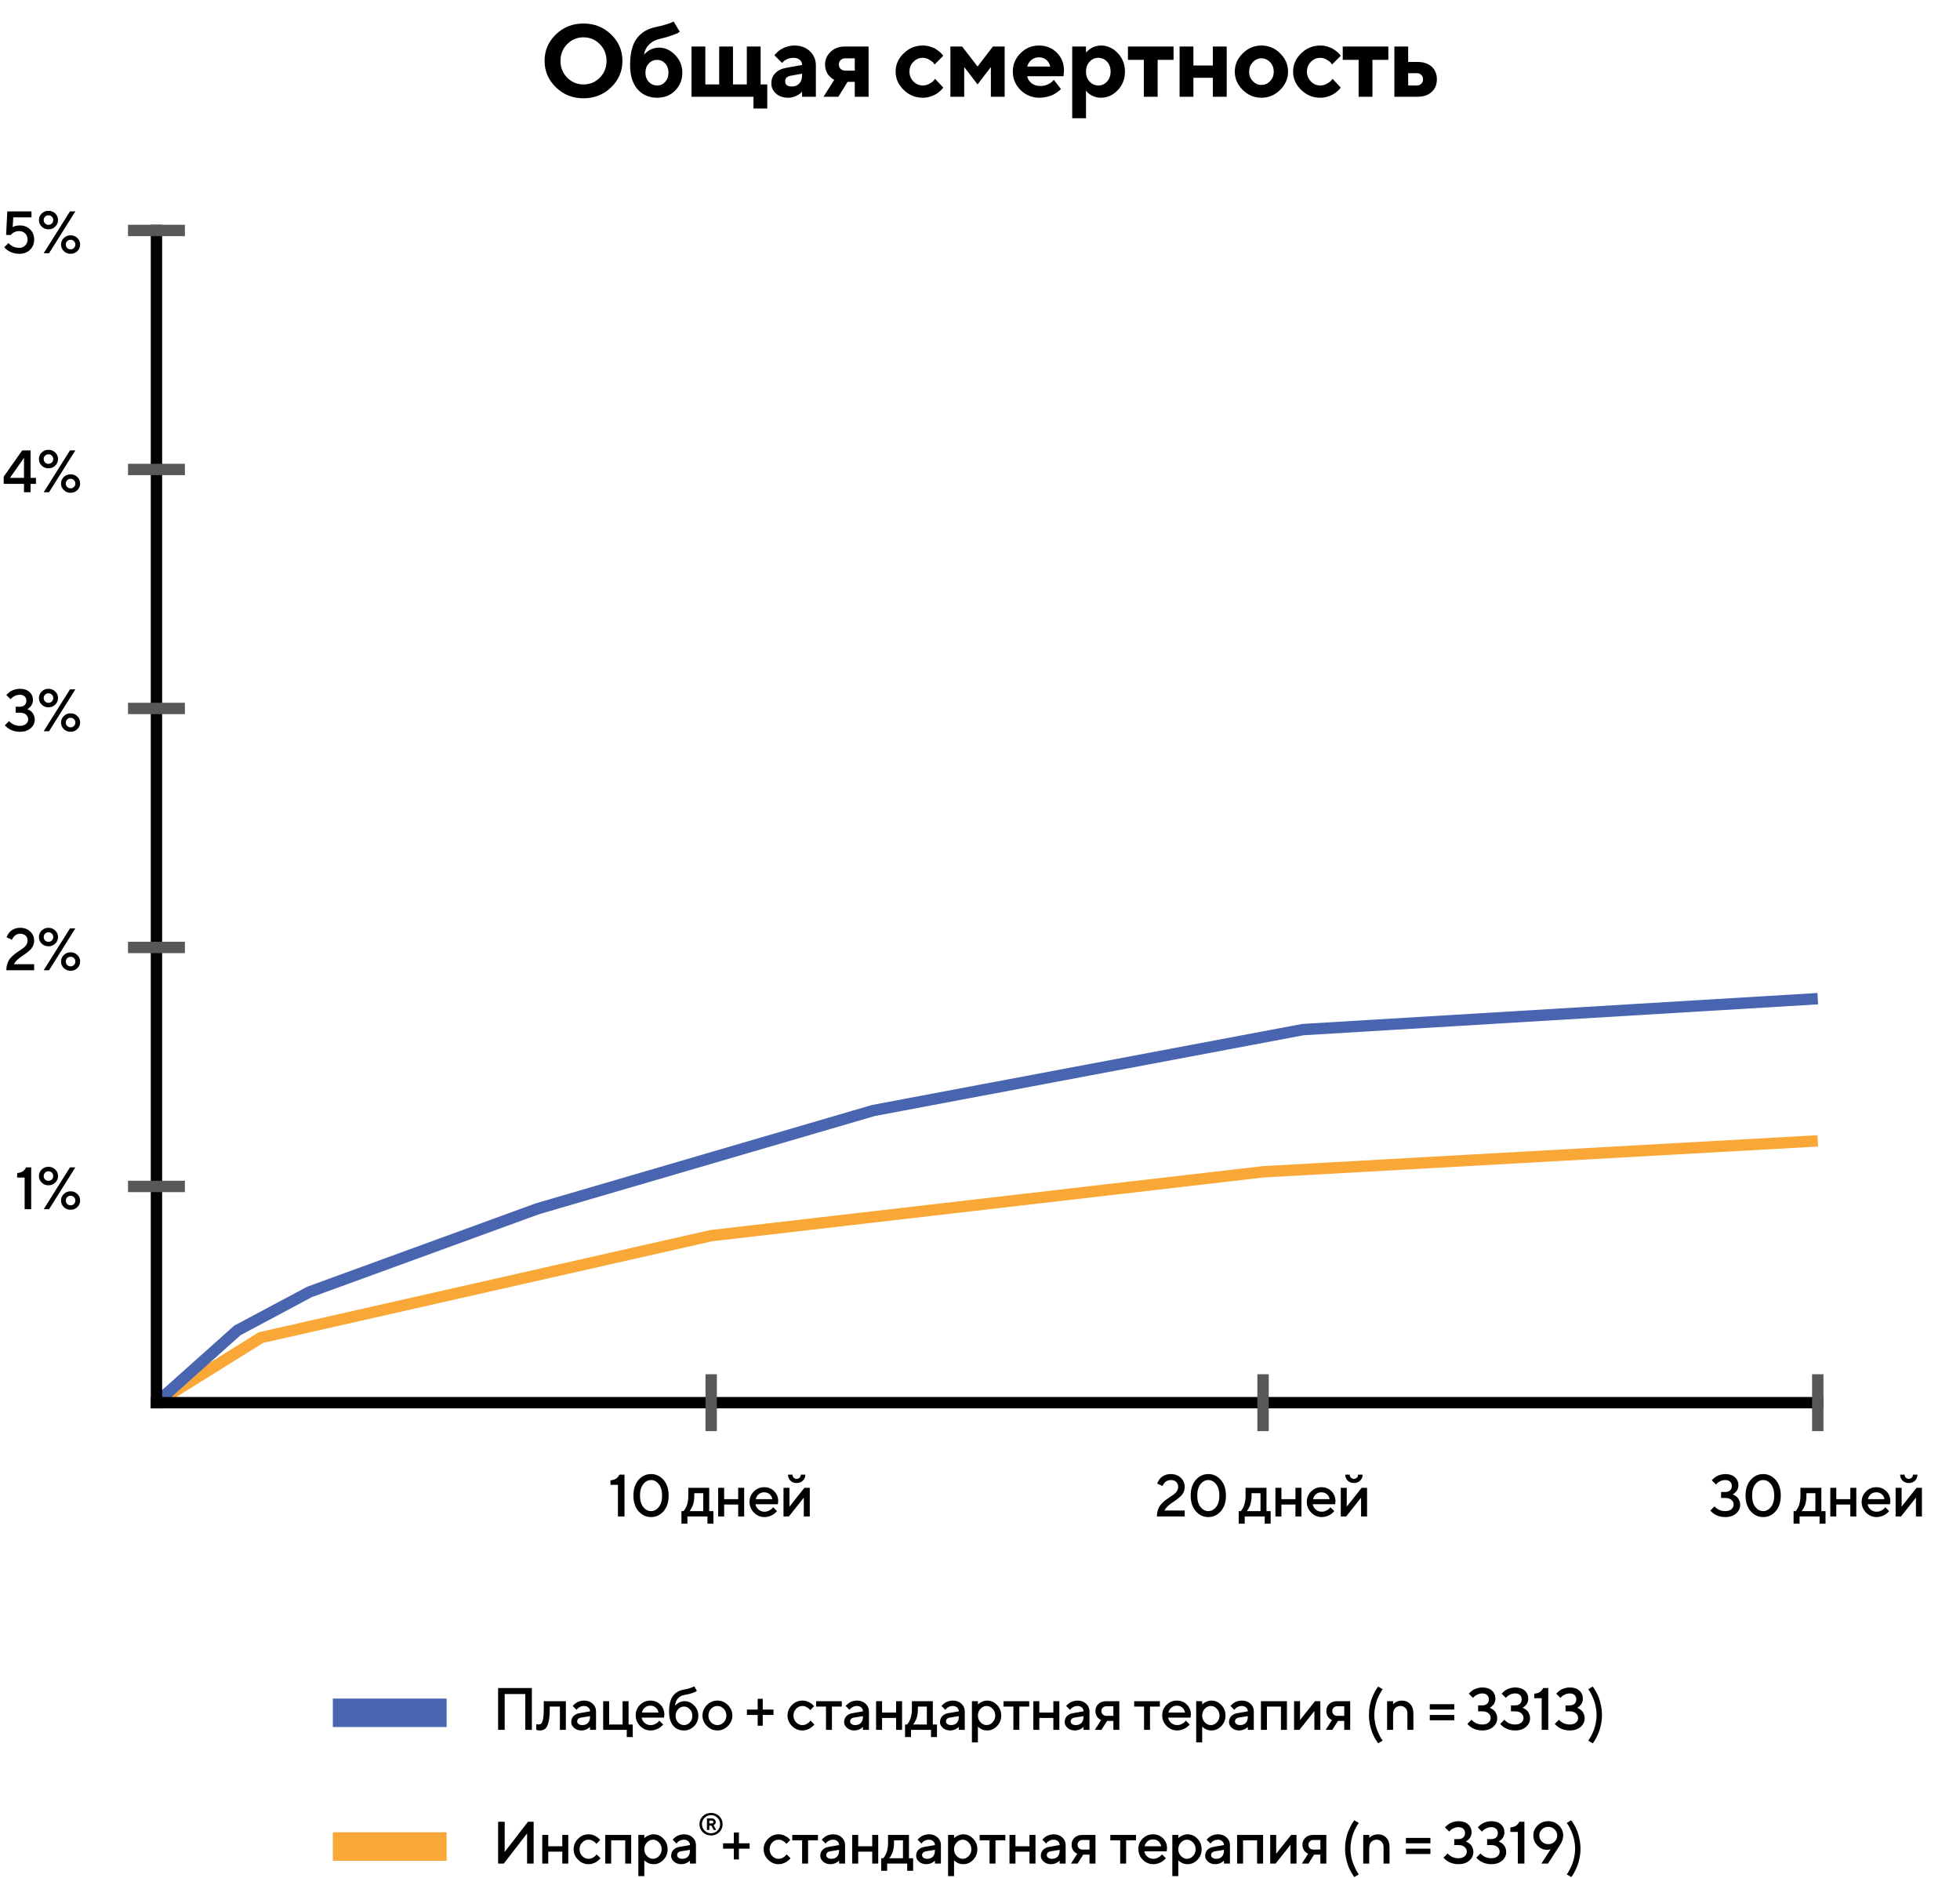 <svg width="689" height="660" viewBox="0 0 689 660" fill="none" xmlns="http://www.w3.org/2000/svg">
<path d="M55 493L91.737 470.113L250 434.299L444 411.859L639 400.984" stroke="#F9A837" stroke-width="4"/>
<path d="M55 493.016L83.438 467.607L108.814 454.069L188.868 424.868L307 390.315L458 361.875L639 351" stroke="#4965B0" stroke-width="4"/>
<rect x="53" y="79" width="4" height="416" fill="black"/>
<rect x="53" y="491" width="588" height="4" fill="black"/>
<path d="M217.746 518.296H219.53V533H217.223V521.875H214.598V520.295C215.48 520.2 216.15 519.991 216.608 519.67C217.073 519.342 217.452 518.884 217.746 518.296ZM224.461 531.144C223.265 529.777 222.666 527.945 222.666 525.648C222.666 523.351 223.265 521.519 224.461 520.152C225.657 518.778 227.123 518.091 228.86 518.091C230.596 518.091 232.062 518.778 233.259 520.152C234.455 521.519 235.053 523.351 235.053 525.648C235.053 527.945 234.455 529.78 233.259 531.154C232.062 532.521 230.596 533.205 228.86 533.205C227.123 533.205 225.657 532.518 224.461 531.144ZM231.608 529.647C232.367 528.676 232.746 527.343 232.746 525.648C232.746 523.953 232.363 522.62 231.598 521.649C230.839 520.678 229.926 520.193 228.86 520.193C227.793 520.193 226.877 520.678 226.112 521.649C225.353 522.62 224.974 523.953 224.974 525.648C224.974 527.343 225.353 528.68 226.112 529.657C226.877 530.628 227.793 531.113 228.86 531.113C229.926 531.113 230.842 530.625 231.608 529.647ZM239.551 531.113H240.279C240.32 531.072 240.378 531.007 240.454 530.918C240.536 530.823 240.672 530.614 240.864 530.293C241.062 529.972 241.233 529.626 241.376 529.257C241.527 528.881 241.66 528.389 241.776 527.781C241.899 527.172 241.961 526.533 241.961 525.863V522.92H249.313V531.113H250.779V535.522H248.688V533H241.653V535.522H239.551V531.113ZM244.063 524.807V525.863C244.063 526.533 244.005 527.169 243.889 527.771C243.779 528.372 243.639 528.871 243.468 529.268C243.304 529.657 243.137 529.996 242.966 530.283C242.802 530.57 242.665 530.775 242.556 530.898L242.381 531.113H247.211V524.807H244.063ZM254.561 528.796V533H252.459V522.92H254.561V526.909H259.493V522.92H261.595V533H259.493V528.796H254.561ZM273.447 528.693H265.572C265.682 529.404 266.03 530.02 266.618 530.539C267.213 531.059 267.917 531.318 268.731 531.318C269.318 531.318 269.865 531.185 270.371 530.918C270.884 530.652 271.246 530.392 271.458 530.139L271.776 529.75L273.14 531.113C273.099 531.168 273.034 531.247 272.945 531.349C272.863 531.445 272.682 531.612 272.401 531.852C272.121 532.084 271.824 532.292 271.509 532.477C271.195 532.655 270.785 532.822 270.279 532.979C269.78 533.13 269.264 533.205 268.731 533.205C267.302 533.205 266.068 532.682 265.029 531.636C263.997 530.583 263.481 529.322 263.481 527.853C263.481 526.438 263.983 525.228 264.988 524.223C266 523.211 267.21 522.705 268.618 522.705C270.033 522.705 271.209 523.177 272.145 524.12C273.088 525.057 273.56 526.232 273.56 527.647L273.447 528.693ZM268.618 524.5C267.859 524.5 267.22 524.725 266.7 525.176C266.188 525.621 265.842 526.198 265.665 526.909H271.499C271.376 526.198 271.058 525.621 270.545 525.176C270.033 524.725 269.39 524.5 268.618 524.5ZM282.777 522.92H284.663V533H282.561V526.386L277.311 533H275.425V522.92H277.527V529.534L282.777 522.92ZM278.993 519.342C279.273 519.629 279.622 519.772 280.039 519.772C280.463 519.772 280.815 519.632 281.095 519.352C281.375 519.072 281.515 518.72 281.515 518.296H283.095C283.095 519.137 282.807 519.837 282.233 520.398C281.659 520.958 280.931 521.239 280.049 521.239C279.167 521.239 278.439 520.958 277.865 520.398C277.291 519.837 277.004 519.137 277.004 518.296H278.573C278.573 518.713 278.713 519.062 278.993 519.342Z" fill="black"/>
<path d="M416.463 533H406.701C406.701 532.091 406.838 531.267 407.112 530.529C407.385 529.784 407.74 529.165 408.178 528.673C408.622 528.181 409.108 527.729 409.634 527.319C410.167 526.909 410.697 526.537 411.223 526.202C411.75 525.86 412.232 525.525 412.669 525.197C413.113 524.869 413.472 524.486 413.746 524.048C414.019 523.604 414.156 523.122 414.156 522.603C414.156 521.857 413.924 521.27 413.459 520.839C413.001 520.408 412.358 520.193 411.531 520.193C411.128 520.193 410.748 520.268 410.393 520.418C410.044 520.562 409.771 520.736 409.572 520.941C409.381 521.14 409.21 521.341 409.06 521.546C408.916 521.751 408.817 521.929 408.762 522.08L408.691 522.295L406.804 521.454C406.831 521.358 406.869 521.235 406.917 521.085C406.971 520.935 407.115 520.668 407.347 520.285C407.587 519.902 407.863 519.564 408.178 519.27C408.492 518.976 408.947 518.706 409.542 518.46C410.136 518.214 410.799 518.091 411.531 518.091C412.973 518.091 414.156 518.525 415.079 519.393C416.002 520.261 416.463 521.331 416.463 522.603C416.463 523.272 416.326 523.895 416.053 524.469C415.779 525.043 415.431 525.525 415.007 525.915C414.59 526.297 414.108 526.694 413.561 527.104C413.021 527.507 412.495 527.876 411.982 528.211C411.469 528.546 410.964 528.95 410.465 529.421C409.972 529.886 409.593 530.378 409.326 530.898H416.463V533ZM420.358 531.144C419.162 529.777 418.563 527.945 418.563 525.648C418.563 523.351 419.162 521.519 420.358 520.152C421.554 518.778 423.02 518.091 424.757 518.091C426.493 518.091 427.959 518.778 429.156 520.152C430.352 521.519 430.95 523.351 430.95 525.648C430.95 527.945 430.352 529.78 429.156 531.154C427.959 532.521 426.493 533.205 424.757 533.205C423.02 533.205 421.554 532.518 420.358 531.144ZM427.505 529.647C428.264 528.676 428.643 527.343 428.643 525.648C428.643 523.953 428.26 522.62 427.495 521.649C426.736 520.678 425.823 520.193 424.757 520.193C423.69 520.193 422.774 520.678 422.009 521.649C421.25 522.62 420.871 523.953 420.871 525.648C420.871 527.343 421.25 528.68 422.009 529.657C422.774 530.628 423.69 531.113 424.757 531.113C425.823 531.113 426.739 530.625 427.505 529.647ZM435.448 531.113H436.176C436.217 531.072 436.275 531.007 436.351 530.918C436.433 530.823 436.569 530.614 436.761 530.293C436.959 529.972 437.13 529.626 437.273 529.257C437.424 528.881 437.557 528.389 437.673 527.781C437.796 527.172 437.858 526.533 437.858 525.863V522.92H445.21V531.113H446.676V535.522H444.584V533H437.55V535.522H435.448V531.113ZM439.96 524.807V525.863C439.96 526.533 439.902 527.169 439.786 527.771C439.676 528.372 439.536 528.871 439.365 529.268C439.201 529.657 439.034 529.996 438.863 530.283C438.699 530.57 438.562 530.775 438.453 530.898L438.278 531.113H443.108V524.807H439.96ZM450.458 528.796V533H448.356V522.92H450.458V526.909H455.39V522.92H457.492V533H455.39V528.796H450.458ZM469.344 528.693H461.469C461.579 529.404 461.927 530.02 462.515 530.539C463.11 531.059 463.814 531.318 464.627 531.318C465.215 531.318 465.762 531.185 466.268 530.918C466.781 530.652 467.143 530.392 467.355 530.139L467.673 529.75L469.037 531.113C468.996 531.168 468.931 531.247 468.842 531.349C468.76 531.445 468.579 531.612 468.298 531.852C468.018 532.084 467.721 532.292 467.406 532.477C467.092 532.655 466.682 532.822 466.176 532.979C465.677 533.13 465.161 533.205 464.627 533.205C463.199 533.205 461.965 532.682 460.926 531.636C459.894 530.583 459.377 529.322 459.377 527.853C459.377 526.438 459.88 525.228 460.885 524.223C461.897 523.211 463.106 522.705 464.515 522.705C465.93 522.705 467.106 523.177 468.042 524.12C468.985 525.057 469.457 526.232 469.457 527.647L469.344 528.693ZM464.515 524.5C463.756 524.5 463.117 524.725 462.597 525.176C462.085 525.621 461.739 526.198 461.562 526.909H467.396C467.273 526.198 466.955 525.621 466.442 525.176C465.93 524.725 465.287 524.5 464.515 524.5ZM478.674 522.92H480.56V533H478.458V526.386L473.208 533H471.322V522.92H473.424V529.534L478.674 522.92ZM474.89 519.342C475.17 519.629 475.519 519.772 475.936 519.772C476.36 519.772 476.712 519.632 476.992 519.352C477.272 519.072 477.412 518.72 477.412 518.296H478.992C478.992 519.137 478.704 519.837 478.13 520.398C477.556 520.958 476.828 521.239 475.946 521.239C475.064 521.239 474.336 520.958 473.762 520.398C473.188 519.837 472.901 519.137 472.901 518.296H474.47C474.47 518.713 474.61 519.062 474.89 519.342Z" fill="black"/>
<path d="M609.105 525.228C609.173 525.255 609.265 525.296 609.382 525.351C609.505 525.398 609.716 525.521 610.017 525.72C610.318 525.911 610.585 526.133 610.817 526.386C611.049 526.639 611.258 526.991 611.443 527.442C611.634 527.887 611.73 528.375 611.73 528.909C611.73 530.112 611.248 531.13 610.284 531.964C609.327 532.792 608.059 533.205 606.48 533.205C605.81 533.205 605.174 533.126 604.572 532.969C603.971 532.805 603.472 532.614 603.075 532.395C602.686 532.169 602.347 531.944 602.06 531.718C601.773 531.493 601.565 531.305 601.435 531.154L601.23 530.898L602.696 529.432C602.723 529.473 602.771 529.534 602.84 529.616C602.915 529.691 603.072 529.828 603.311 530.026C603.55 530.218 603.8 530.389 604.06 530.539C604.326 530.683 604.675 530.816 605.106 530.939C605.543 531.055 606.001 531.113 606.48 531.113C607.389 531.113 608.107 530.895 608.633 530.457C609.159 530.013 609.423 529.462 609.423 528.806C609.423 528.143 609.159 527.593 608.633 527.155C608.107 526.711 607.389 526.489 606.48 526.489H605.013V524.387H606.48C607.204 524.387 607.768 524.199 608.172 523.823C608.582 523.447 608.787 522.938 608.787 522.295C608.787 521.646 608.582 521.133 608.172 520.757C607.768 520.381 607.204 520.193 606.48 520.193C605.864 520.193 605.283 520.326 604.737 520.593C604.19 520.859 603.803 521.116 603.578 521.362L603.229 521.762L601.753 520.295C601.794 520.241 601.855 520.166 601.937 520.07C602.026 519.967 602.217 519.786 602.511 519.526C602.805 519.267 603.12 519.044 603.455 518.86C603.79 518.668 604.231 518.494 604.778 518.337C605.324 518.173 605.892 518.091 606.48 518.091C607.922 518.091 609.053 518.463 609.874 519.208C610.694 519.947 611.104 520.904 611.104 522.08C611.104 522.483 611.032 522.873 610.889 523.249C610.752 523.618 610.585 523.918 610.386 524.151C610.188 524.383 609.993 524.585 609.802 524.756C609.617 524.92 609.453 525.036 609.31 525.104L609.105 525.228ZM615.409 531.144C614.213 529.777 613.615 527.945 613.615 525.648C613.615 523.351 614.213 521.519 615.409 520.152C616.605 518.778 618.072 518.091 619.808 518.091C621.544 518.091 623.011 518.778 624.207 520.152C625.403 521.519 626.001 523.351 626.001 525.648C626.001 527.945 625.403 529.78 624.207 531.154C623.011 532.521 621.544 533.205 619.808 533.205C618.072 533.205 616.605 532.518 615.409 531.144ZM622.556 529.647C623.315 528.676 623.694 527.343 623.694 525.648C623.694 523.953 623.311 522.62 622.546 521.649C621.787 520.678 620.874 520.193 619.808 520.193C618.742 520.193 617.826 520.678 617.06 521.649C616.301 522.62 615.922 523.953 615.922 525.648C615.922 527.343 616.301 528.68 617.06 529.657C617.826 530.628 618.742 531.113 619.808 531.113C620.874 531.113 621.79 530.625 622.556 529.647ZM630.5 531.113H631.228C631.269 531.072 631.327 531.007 631.402 530.918C631.484 530.823 631.621 530.614 631.812 530.293C632.01 529.972 632.181 529.626 632.325 529.257C632.475 528.881 632.608 528.389 632.725 527.781C632.848 527.172 632.909 526.533 632.909 525.863V522.92H640.261V531.113H641.728V535.522H639.636V533H632.602V535.522H630.5V531.113ZM635.011 524.807V525.863C635.011 526.533 634.953 527.169 634.837 527.771C634.728 528.372 634.587 528.871 634.417 529.268C634.252 529.657 634.085 529.996 633.914 530.283C633.75 530.57 633.613 530.775 633.504 530.898L633.33 531.113H638.159V524.807H635.011ZM645.51 528.796V533H643.407V522.92H645.51V526.909H650.442V522.92H652.544V533H650.442V528.796H645.51ZM664.396 528.693H656.521C656.63 529.404 656.979 530.02 657.566 530.539C658.161 531.059 658.865 531.318 659.679 531.318C660.267 531.318 660.814 531.185 661.319 530.918C661.832 530.652 662.194 530.392 662.406 530.139L662.724 529.75L664.088 531.113C664.047 531.168 663.982 531.247 663.893 531.349C663.811 531.445 663.63 531.612 663.35 531.852C663.069 532.084 662.772 532.292 662.458 532.477C662.143 532.655 661.733 532.822 661.227 532.979C660.728 533.13 660.212 533.205 659.679 533.205C658.25 533.205 657.016 532.682 655.977 531.636C654.945 530.583 654.429 529.322 654.429 527.853C654.429 526.438 654.931 525.228 655.936 524.223C656.948 523.211 658.158 522.705 659.566 522.705C660.981 522.705 662.157 523.177 663.093 524.12C664.037 525.057 664.508 526.232 664.508 527.647L664.396 528.693ZM659.566 524.5C658.807 524.5 658.168 524.725 657.648 525.176C657.136 525.621 656.791 526.198 656.613 526.909H662.447C662.324 526.198 662.006 525.621 661.494 525.176C660.981 524.725 660.338 524.5 659.566 524.5ZM673.725 522.92H675.612V533H673.51V526.386L668.26 533H666.373V522.92H668.475V529.534L673.725 522.92ZM669.941 519.342C670.221 519.629 670.57 519.772 670.987 519.772C671.411 519.772 671.763 519.632 672.043 519.352C672.324 519.072 672.464 518.72 672.464 518.296H674.043C674.043 519.137 673.756 519.837 673.181 520.398C672.607 520.958 671.879 521.239 670.997 521.239C670.116 521.239 669.388 520.958 668.813 520.398C668.239 519.837 667.952 519.137 667.952 518.296H669.521C669.521 518.713 669.661 519.062 669.941 519.342Z" fill="black"/>
<path d="M12.001 341H2.239C2.239 340.091 2.376 339.267 2.649 338.529C2.923 337.784 3.278 337.165 3.716 336.673C4.16 336.181 4.645 335.729 5.172 335.319C5.705 334.909 6.235 334.537 6.761 334.202C7.287 333.86 7.769 333.525 8.207 333.197C8.651 332.869 9.01 332.486 9.283 332.048C9.557 331.604 9.694 331.122 9.694 330.603C9.694 329.857 9.461 329.27 8.996 328.839C8.538 328.408 7.896 328.193 7.069 328.193C6.665 328.193 6.286 328.268 5.93 328.418C5.582 328.562 5.308 328.736 5.11 328.941C4.919 329.14 4.748 329.341 4.597 329.546C4.454 329.751 4.355 329.929 4.3 330.08L4.228 330.295L2.342 329.454C2.369 329.358 2.406 329.235 2.454 329.085C2.509 328.935 2.653 328.668 2.885 328.285C3.124 327.902 3.401 327.564 3.716 327.27C4.03 326.976 4.485 326.706 5.079 326.46C5.674 326.214 6.337 326.091 7.069 326.091C8.511 326.091 9.694 326.525 10.616 327.393C11.539 328.261 12.001 329.331 12.001 330.603C12.001 331.272 11.864 331.895 11.591 332.469C11.317 333.043 10.969 333.525 10.545 333.915C10.128 334.297 9.646 334.694 9.099 335.104C8.559 335.507 8.032 335.876 7.52 336.211C7.007 336.546 6.501 336.95 6.002 337.421C5.51 337.886 5.131 338.378 4.864 338.898H12.001V341ZM19.423 327.044C20.072 327.68 20.397 328.446 20.397 329.341C20.397 330.237 20.072 331.006 19.423 331.648C18.773 332.284 17.977 332.602 17.034 332.602C16.097 332.602 15.304 332.284 14.655 331.648C14.005 331.006 13.681 330.237 13.681 329.341C13.681 328.446 14.005 327.68 14.655 327.044C15.304 326.409 16.097 326.091 17.034 326.091C17.977 326.091 18.773 326.409 19.423 327.044ZM15.844 328.152C15.523 328.473 15.362 328.873 15.362 329.352C15.362 329.823 15.523 330.22 15.844 330.541C16.166 330.862 16.562 331.023 17.034 331.023C17.512 331.023 17.912 330.862 18.233 330.541C18.555 330.22 18.715 329.823 18.715 329.352C18.715 328.873 18.555 328.473 18.233 328.152C17.912 327.831 17.512 327.67 17.034 327.67C16.562 327.67 16.166 327.831 15.844 328.152ZM15.362 341L24.601 326.296H26.488L17.249 341H15.362ZM22.427 340.251C21.778 339.616 21.453 338.85 21.453 337.955C21.453 337.059 21.778 336.293 22.427 335.658C23.077 335.022 23.87 334.704 24.806 334.704C25.75 334.704 26.546 335.022 27.195 335.658C27.845 336.293 28.169 337.059 28.169 337.955C28.169 338.85 27.845 339.616 27.195 340.251C26.546 340.887 25.75 341.205 24.806 341.205C23.87 341.205 23.077 340.887 22.427 340.251ZM26.006 339.154C26.327 338.833 26.488 338.433 26.488 337.955C26.488 337.476 26.327 337.076 26.006 336.755C25.685 336.434 25.285 336.273 24.806 336.273C24.334 336.273 23.938 336.434 23.617 336.755C23.295 337.076 23.135 337.476 23.135 337.955C23.135 338.433 23.295 338.833 23.617 339.154C23.938 339.476 24.334 339.636 24.806 339.636C25.285 339.636 25.685 339.476 26.006 339.154Z" fill="black"/>
<path d="M9.181 410.296H10.965V425H8.658V413.875H6.033V412.295C6.915 412.2 7.585 411.991 8.043 411.67C8.508 411.342 8.887 410.884 9.181 410.296ZM19.423 411.044C20.072 411.68 20.397 412.446 20.397 413.341C20.397 414.237 20.072 415.006 19.423 415.648C18.773 416.284 17.977 416.602 17.034 416.602C16.097 416.602 15.304 416.284 14.655 415.648C14.005 415.006 13.681 414.237 13.681 413.341C13.681 412.446 14.005 411.68 14.655 411.044C15.304 410.409 16.097 410.091 17.034 410.091C17.977 410.091 18.773 410.409 19.423 411.044ZM15.844 412.152C15.523 412.473 15.362 412.873 15.362 413.352C15.362 413.823 15.523 414.22 15.844 414.541C16.166 414.862 16.562 415.023 17.034 415.023C17.512 415.023 17.912 414.862 18.233 414.541C18.555 414.22 18.715 413.823 18.715 413.352C18.715 412.873 18.555 412.473 18.233 412.152C17.912 411.831 17.512 411.67 17.034 411.67C16.562 411.67 16.166 411.831 15.844 412.152ZM15.362 425L24.601 410.296H26.488L17.249 425H15.362ZM22.427 424.251C21.778 423.616 21.453 422.85 21.453 421.955C21.453 421.059 21.778 420.293 22.427 419.658C23.077 419.022 23.87 418.704 24.806 418.704C25.75 418.704 26.546 419.022 27.195 419.658C27.845 420.293 28.169 421.059 28.169 421.955C28.169 422.85 27.845 423.616 27.195 424.251C26.546 424.887 25.75 425.205 24.806 425.205C23.87 425.205 23.077 424.887 22.427 424.251ZM26.006 423.154C26.327 422.833 26.488 422.433 26.488 421.955C26.488 421.476 26.327 421.076 26.006 420.755C25.685 420.434 25.285 420.273 24.806 420.273C24.334 420.273 23.938 420.434 23.617 420.755C23.295 421.076 23.135 421.476 23.135 421.955C23.135 422.433 23.295 422.833 23.617 423.154C23.938 423.476 24.334 423.636 24.806 423.636C25.285 423.636 25.685 423.476 26.006 423.154Z" fill="black"/>
<path d="M9.591 249.228C9.659 249.255 9.752 249.296 9.868 249.351C9.991 249.398 10.203 249.521 10.504 249.72C10.804 249.911 11.071 250.133 11.303 250.386C11.536 250.639 11.744 250.991 11.929 251.442C12.12 251.887 12.216 252.375 12.216 252.909C12.216 254.112 11.734 255.13 10.77 255.964C9.813 256.792 8.545 257.205 6.966 257.205C6.296 257.205 5.66 257.126 5.059 256.969C4.457 256.805 3.958 256.614 3.562 256.395C3.172 256.169 2.834 255.944 2.547 255.718C2.26 255.493 2.051 255.305 1.921 255.154L1.716 254.898L3.182 253.432C3.21 253.473 3.258 253.534 3.326 253.616C3.401 253.691 3.558 253.828 3.798 254.026C4.037 254.218 4.286 254.389 4.546 254.539C4.813 254.683 5.161 254.816 5.592 254.939C6.03 255.055 6.488 255.113 6.966 255.113C7.875 255.113 8.593 254.895 9.119 254.457C9.646 254.013 9.909 253.462 9.909 252.806C9.909 252.143 9.646 251.593 9.119 251.155C8.593 250.711 7.875 250.489 6.966 250.489H5.5V248.387H6.966C7.691 248.387 8.255 248.199 8.658 247.823C9.068 247.447 9.273 246.938 9.273 246.295C9.273 245.646 9.068 245.133 8.658 244.757C8.255 244.381 7.691 244.193 6.966 244.193C6.351 244.193 5.77 244.326 5.223 244.593C4.676 244.859 4.29 245.116 4.064 245.362L3.716 245.762L2.239 244.295C2.28 244.241 2.342 244.166 2.424 244.07C2.512 243.967 2.704 243.786 2.998 243.526C3.292 243.267 3.606 243.044 3.941 242.86C4.276 242.668 4.717 242.494 5.264 242.337C5.811 242.173 6.378 242.091 6.966 242.091C8.408 242.091 9.54 242.463 10.36 243.208C11.18 243.947 11.591 244.904 11.591 246.08C11.591 246.483 11.519 246.873 11.375 247.249C11.239 247.618 11.071 247.918 10.873 248.151C10.675 248.383 10.48 248.585 10.288 248.756C10.104 248.92 9.94 249.036 9.796 249.104L9.591 249.228ZM19.423 243.044C20.072 243.68 20.397 244.446 20.397 245.341C20.397 246.237 20.072 247.006 19.423 247.648C18.773 248.284 17.977 248.602 17.034 248.602C16.097 248.602 15.304 248.284 14.655 247.648C14.005 247.006 13.681 246.237 13.681 245.341C13.681 244.446 14.005 243.68 14.655 243.044C15.304 242.409 16.097 242.091 17.034 242.091C17.977 242.091 18.773 242.409 19.423 243.044ZM15.844 244.152C15.523 244.473 15.362 244.873 15.362 245.352C15.362 245.823 15.523 246.22 15.844 246.541C16.166 246.862 16.562 247.023 17.034 247.023C17.512 247.023 17.912 246.862 18.233 246.541C18.555 246.22 18.715 245.823 18.715 245.352C18.715 244.873 18.555 244.473 18.233 244.152C17.912 243.831 17.512 243.67 17.034 243.67C16.562 243.67 16.166 243.831 15.844 244.152ZM15.362 257L24.601 242.296H26.488L17.249 257H15.362ZM22.427 256.251C21.778 255.616 21.453 254.85 21.453 253.955C21.453 253.059 21.778 252.293 22.427 251.658C23.077 251.022 23.87 250.704 24.806 250.704C25.75 250.704 26.546 251.022 27.195 251.658C27.845 252.293 28.169 253.059 28.169 253.955C28.169 254.85 27.845 255.616 27.195 256.251C26.546 256.887 25.75 257.205 24.806 257.205C23.87 257.205 23.077 256.887 22.427 256.251ZM26.006 255.154C26.327 254.833 26.488 254.433 26.488 253.955C26.488 253.476 26.327 253.076 26.006 252.755C25.685 252.434 25.285 252.273 24.806 252.273C24.334 252.273 23.938 252.434 23.617 252.755C23.295 253.076 23.135 253.476 23.135 253.955C23.135 254.433 23.295 254.833 23.617 255.154C23.938 255.476 24.334 255.636 24.806 255.636C25.285 255.636 25.685 255.476 26.006 255.154Z" fill="black"/>
<path d="M10.75 167.955H12.636V170.057H10.75V173H8.432V170.057H1.296V167.545L7.807 158.296H10.75V167.955ZM8.432 167.955V160.921L3.5 167.955H8.432ZM19.423 159.044C20.072 159.68 20.397 160.446 20.397 161.341C20.397 162.237 20.072 163.006 19.423 163.648C18.773 164.284 17.977 164.602 17.034 164.602C16.097 164.602 15.304 164.284 14.655 163.648C14.005 163.006 13.681 162.237 13.681 161.341C13.681 160.446 14.005 159.68 14.655 159.044C15.304 158.409 16.097 158.091 17.034 158.091C17.977 158.091 18.773 158.409 19.423 159.044ZM15.844 160.152C15.523 160.473 15.362 160.873 15.362 161.352C15.362 161.823 15.523 162.22 15.844 162.541C16.166 162.862 16.562 163.023 17.034 163.023C17.512 163.023 17.912 162.862 18.233 162.541C18.555 162.22 18.715 161.823 18.715 161.352C18.715 160.873 18.555 160.473 18.233 160.152C17.912 159.831 17.512 159.67 17.034 159.67C16.562 159.67 16.166 159.831 15.844 160.152ZM15.362 173L24.601 158.296H26.488L17.249 173H15.362ZM22.427 172.251C21.778 171.616 21.453 170.85 21.453 169.955C21.453 169.059 21.778 168.293 22.427 167.658C23.077 167.022 23.87 166.704 24.806 166.704C25.75 166.704 26.546 167.022 27.195 167.658C27.845 168.293 28.169 169.059 28.169 169.955C28.169 170.85 27.845 171.616 27.195 172.251C26.546 172.887 25.75 173.205 24.806 173.205C23.87 173.205 23.077 172.887 22.427 172.251ZM26.006 171.154C26.327 170.833 26.488 170.433 26.488 169.955C26.488 169.476 26.327 169.076 26.006 168.755C25.685 168.434 25.285 168.273 24.806 168.273C24.334 168.273 23.938 168.434 23.617 168.755C23.295 169.076 23.135 169.476 23.135 169.955C23.135 170.433 23.295 170.833 23.617 171.154C23.938 171.476 24.334 171.636 24.806 171.636C25.285 171.636 25.685 171.476 26.006 171.154Z" fill="black"/>
<path d="M6.976 79.238C8.446 79.238 9.653 79.703 10.596 80.633C11.539 81.562 12.011 82.742 12.011 84.17C12.011 85.654 11.529 86.864 10.565 87.8C9.601 88.737 8.333 89.205 6.761 89.205C6.091 89.205 5.455 89.126 4.854 88.969C4.252 88.805 3.753 88.614 3.357 88.395C2.967 88.169 2.629 87.944 2.342 87.718C2.054 87.493 1.849 87.305 1.726 87.154L1.511 86.898L2.988 85.432C3.015 85.473 3.063 85.534 3.131 85.616C3.199 85.691 3.353 85.828 3.593 86.026C3.832 86.218 4.085 86.389 4.351 86.539C4.618 86.683 4.967 86.816 5.397 86.939C5.835 87.055 6.289 87.113 6.761 87.113C7.602 87.113 8.302 86.833 8.863 86.272C9.424 85.712 9.704 85.011 9.704 84.17C9.704 83.33 9.424 82.629 8.863 82.068C8.302 81.508 7.602 81.228 6.761 81.228C6.146 81.228 5.592 81.34 5.1 81.566C4.614 81.791 4.28 82.017 4.095 82.243L3.828 82.591H2.147L2.567 74.296H11.068V76.398H4.669L4.454 79.864C5.014 79.447 5.855 79.238 6.976 79.238ZM19.423 75.044C20.072 75.68 20.397 76.446 20.397 77.341C20.397 78.237 20.072 79.006 19.423 79.648C18.773 80.284 17.977 80.602 17.034 80.602C16.097 80.602 15.304 80.284 14.655 79.648C14.005 79.006 13.681 78.237 13.681 77.341C13.681 76.446 14.005 75.68 14.655 75.044C15.304 74.409 16.097 74.091 17.034 74.091C17.977 74.091 18.773 74.409 19.423 75.044ZM15.844 76.152C15.523 76.473 15.362 76.873 15.362 77.352C15.362 77.823 15.523 78.22 15.844 78.541C16.166 78.862 16.562 79.023 17.034 79.023C17.512 79.023 17.912 78.862 18.233 78.541C18.555 78.22 18.715 77.823 18.715 77.352C18.715 76.873 18.555 76.473 18.233 76.152C17.912 75.831 17.512 75.67 17.034 75.67C16.562 75.67 16.166 75.831 15.844 76.152ZM15.362 89L24.601 74.296H26.488L17.249 89H15.362ZM22.427 88.251C21.778 87.616 21.453 86.85 21.453 85.955C21.453 85.059 21.778 84.293 22.427 83.658C23.077 83.022 23.87 82.704 24.806 82.704C25.75 82.704 26.546 83.022 27.195 83.658C27.845 84.293 28.169 85.059 28.169 85.955C28.169 86.85 27.845 87.616 27.195 88.251C26.546 88.887 25.75 89.205 24.806 89.205C23.87 89.205 23.077 88.887 22.427 88.251ZM26.006 87.154C26.327 86.833 26.488 86.433 26.488 85.955C26.488 85.476 26.327 85.076 26.006 84.755C25.685 84.434 25.285 84.273 24.806 84.273C24.334 84.273 23.938 84.434 23.617 84.755C23.295 85.076 23.135 85.476 23.135 85.955C23.135 86.433 23.295 86.833 23.617 87.154C23.938 87.476 24.334 87.636 24.806 87.636C25.285 87.636 25.685 87.476 26.006 87.154Z" fill="black"/>
<rect x="45" y="331" width="20" height="4" fill="#57585A"/>
<rect x="45" y="415" width="20" height="4" fill="#57585A"/>
<rect x="637" y="483" width="4" height="20" fill="#57585A"/>
<rect x="442" y="483" width="4" height="20" fill="#57585A"/>
<rect x="248" y="483" width="4" height="20" fill="#57585A"/>
<rect x="45" y="247" width="20" height="4" fill="#57585A"/>
<rect x="45" y="163" width="20" height="4" fill="#57585A"/>
<rect x="45" y="79" width="20" height="4" fill="#57585A"/>
<path d="M199.381 15.508C197.811 17.113 197.026 19.082 197.026 21.414C197.026 23.734 197.811 25.691 199.381 27.285C200.951 28.879 202.862 29.676 205.112 29.676C207.373 29.676 209.289 28.879 210.86 27.285C212.43 25.691 213.215 23.734 213.215 21.414C213.215 19.082 212.43 17.119 210.86 15.525C209.289 13.92 207.373 13.117 205.112 13.117C202.862 13.117 200.951 13.914 199.381 15.508ZM195.408 30.678C192.76 28.111 191.436 25.018 191.436 21.396C191.436 17.775 192.754 14.682 195.391 12.115C198.039 9.549 201.28 8.266 205.112 8.266C208.955 8.266 212.196 9.549 214.832 12.115C217.481 14.682 218.805 17.775 218.805 21.396C218.805 25.018 217.481 28.117 214.832 30.695C212.196 33.262 208.955 34.545 205.112 34.545C201.28 34.545 198.045 33.256 195.408 30.678ZM239.861 25.545C239.861 28.018 239.029 30.104 237.365 31.803C235.712 33.502 233.603 34.352 231.036 34.352C228.154 34.352 225.839 33.35 224.093 31.346C222.359 29.342 221.491 26.506 221.491 22.838C221.491 18.736 222.271 15.637 223.829 13.539C225.388 11.441 227.609 10.1 230.491 9.514C231.769 9.244 232.935 8.951 233.99 8.635C235.044 8.318 235.777 8.061 236.187 7.861L236.802 7.545L238.947 11.148C238.853 11.242 238.683 11.365 238.437 11.518C238.202 11.67 237.482 11.969 236.275 12.414C235.079 12.859 233.632 13.275 231.933 13.662C230.398 14.002 229.15 14.658 228.189 15.631C227.228 16.592 226.618 17.793 226.361 19.234C226.407 19.164 226.484 19.076 226.589 18.971C226.695 18.865 226.917 18.672 227.257 18.391C227.597 18.098 227.954 17.84 228.329 17.617C228.716 17.383 229.202 17.178 229.788 17.002C230.374 16.814 230.972 16.721 231.581 16.721C233.761 16.721 235.683 17.594 237.347 19.34C239.023 21.074 239.861 23.143 239.861 25.545ZM228.083 22.293C227.286 23.137 226.888 24.221 226.888 25.545C226.888 26.857 227.286 27.936 228.083 28.779C228.88 29.623 229.865 30.045 231.036 30.045C232.138 30.045 233.07 29.623 233.831 28.779C234.605 27.936 234.991 26.857 234.991 25.545C234.991 24.221 234.605 23.143 233.831 22.311C233.07 21.467 232.138 21.045 231.036 21.045C229.865 21.045 228.88 21.461 228.083 22.293ZM243.092 34V16.352H247.944V29.676H252.813V16.352H257.664V29.676H262.534V16.352H267.385V29.676H269.723V38.148H264.871V34H243.092ZM281.954 34V32.207C281.814 32.371 281.615 32.576 281.357 32.822C281.111 33.057 280.566 33.373 279.722 33.772C278.878 34.158 277.999 34.352 277.085 34.352C275.327 34.352 273.898 33.865 272.796 32.893C271.695 31.908 271.144 30.719 271.144 29.324C271.144 27.883 271.607 26.682 272.533 25.721C273.458 24.76 274.736 24.133 276.365 23.84L281.954 22.838C281.954 22.1 281.685 21.496 281.146 21.027C280.607 20.559 279.857 20.324 278.896 20.324C278.099 20.324 277.372 20.477 276.716 20.781C276.06 21.074 275.597 21.379 275.327 21.695L274.923 22.117L272.234 19.428C272.304 19.334 272.398 19.211 272.515 19.059C272.644 18.895 272.919 18.619 273.341 18.232C273.775 17.846 274.243 17.506 274.747 17.213C275.251 16.908 275.913 16.633 276.734 16.387C277.554 16.129 278.392 16 279.247 16C281.474 16 283.29 16.668 284.697 18.004C286.103 19.328 286.806 20.998 286.806 23.014V34H281.954ZM278.351 30.396C279.452 30.396 280.326 30.051 280.97 29.359C281.626 28.656 281.954 27.684 281.954 26.441V25.896L277.999 26.617C276.675 26.828 276.013 27.49 276.013 28.604C276.013 29.799 276.792 30.396 278.351 30.396ZM296.875 16.352H305.33V34H300.479V28.779H297.948L294.713 34H289.493L293.272 28.059C293.178 28.012 293.055 27.953 292.903 27.883C292.762 27.812 292.504 27.619 292.129 27.303C291.766 26.986 291.438 26.646 291.145 26.283C290.864 25.908 290.606 25.398 290.371 24.754C290.149 24.098 290.037 23.4 290.037 22.662C290.037 20.939 290.688 19.457 291.989 18.215C293.301 16.973 294.93 16.352 296.875 16.352ZM300.479 20.5H297.245C296.53 20.5 295.955 20.699 295.522 21.098C295.1 21.496 294.889 22.018 294.889 22.662C294.889 23.307 295.1 23.828 295.522 24.227C295.944 24.625 296.518 24.824 297.245 24.824H300.479V20.5ZM317.664 31.592C315.778 29.764 314.834 27.625 314.834 25.176C314.834 22.727 315.778 20.588 317.664 18.76C319.551 16.92 321.789 16 324.379 16C325.293 16 326.161 16.129 326.981 16.387C327.813 16.633 328.493 16.932 329.02 17.283C329.547 17.623 330.016 17.969 330.426 18.32C330.836 18.672 331.135 18.977 331.323 19.234L331.586 19.604L328.528 22.662C328.434 22.498 328.276 22.281 328.053 22.012C327.842 21.742 327.373 21.396 326.647 20.975C325.932 20.541 325.176 20.324 324.379 20.324C323.102 20.324 322 20.799 321.075 21.748C320.161 22.697 319.704 23.846 319.704 25.193C319.704 26.529 320.166 27.672 321.092 28.621C322.018 29.57 323.114 30.045 324.379 30.045C325.176 30.045 325.932 29.852 326.647 29.465C327.373 29.078 327.901 28.691 328.229 28.305L328.704 27.707L331.586 30.766C331.516 30.859 331.416 30.994 331.288 31.17C331.17 31.334 330.889 31.621 330.444 32.031C329.998 32.43 329.518 32.787 329.002 33.103C328.487 33.408 327.813 33.695 326.981 33.965C326.161 34.223 325.293 34.352 324.379 34.352C321.789 34.352 319.551 33.432 317.664 31.592ZM343.642 29.676L338.949 23.559V34H334.097V16.352H338.228L343.642 23.383L349.039 16.352H353.169V34H348.318V23.559L343.642 29.676ZM373.856 26.793H361.077C361.264 27.754 361.774 28.568 362.606 29.236C363.438 29.893 364.487 30.221 365.752 30.221C366.667 30.221 367.51 30.045 368.284 29.693C369.069 29.33 369.62 28.967 369.936 28.604L370.446 28.059L372.959 31.293L372.643 31.609C372.491 31.762 372.174 32.014 371.694 32.365C371.213 32.717 370.704 33.033 370.165 33.315C369.626 33.584 368.922 33.824 368.055 34.035C367.2 34.246 366.315 34.352 365.401 34.352C362.811 34.352 360.602 33.455 358.774 31.662C356.946 29.857 356.032 27.695 356.032 25.176C356.032 22.656 356.934 20.5 358.739 18.707C360.543 16.902 362.706 16 365.225 16C367.745 16 369.842 16.844 371.518 18.531C373.194 20.207 374.032 22.305 374.032 24.824L373.856 26.793ZM367.844 21.062C367.129 20.453 366.256 20.148 365.225 20.148C364.194 20.148 363.315 20.447 362.588 21.045C361.874 21.643 361.37 22.422 361.077 23.383H369.18C368.993 22.445 368.547 21.672 367.844 21.062ZM386.984 34.352C385.976 34.352 385.033 34.147 384.154 33.736C383.287 33.315 382.671 32.898 382.308 32.488L381.763 31.838V41.559H376.912V16.352H381.763V18.514C381.81 18.443 381.88 18.355 381.974 18.25C382.08 18.145 382.291 17.951 382.607 17.67C382.935 17.377 383.287 17.119 383.662 16.896C384.037 16.662 384.523 16.457 385.121 16.281C385.718 16.094 386.339 16 386.984 16C389.269 16 391.25 16.891 392.925 18.672C394.613 20.441 395.457 22.609 395.457 25.176C395.457 27.742 394.613 29.916 392.925 31.697C391.25 33.467 389.269 34.352 386.984 34.352ZM389.164 21.678C388.32 20.775 387.294 20.324 386.087 20.324C384.892 20.324 383.873 20.781 383.029 21.695C382.185 22.598 381.763 23.758 381.763 25.176C381.763 26.594 382.185 27.76 383.029 28.674C383.873 29.588 384.892 30.045 386.087 30.045C387.294 30.045 388.314 29.588 389.146 28.674C389.99 27.76 390.412 26.594 390.412 25.176C390.412 23.758 389.996 22.592 389.164 21.678ZM396.508 21.045V16.352H412.54V21.045H406.95V34H402.098V21.045H396.508ZM419.515 27.338V34H414.664V16.352H419.515V23.014H426.353V16.352H431.222V34H426.353V27.338H419.515ZM440.395 21.854C439.54 22.756 439.112 23.869 439.112 25.193C439.112 26.506 439.54 27.613 440.395 28.516C441.251 29.406 442.264 29.852 443.436 29.852C444.608 29.852 445.622 29.406 446.477 28.516C447.333 27.613 447.76 26.506 447.76 25.193C447.76 23.869 447.333 22.756 446.477 21.854C445.622 20.951 444.608 20.5 443.436 20.5C442.264 20.5 441.251 20.951 440.395 21.854ZM450.01 18.742C451.862 20.582 452.788 22.727 452.788 25.176C452.788 27.625 451.856 29.77 449.993 31.609C448.141 33.438 445.956 34.352 443.436 34.352C440.917 34.352 438.725 33.438 436.862 31.609C434.999 29.77 434.067 27.625 434.067 25.176C434.067 22.727 434.999 20.588 436.862 18.76C438.725 16.92 440.917 16 443.436 16C445.956 16 448.147 16.914 450.01 18.742ZM457.39 31.592C455.504 29.764 454.56 27.625 454.56 25.176C454.56 22.727 455.504 20.588 457.39 18.76C459.277 16.92 461.515 16 464.105 16C465.019 16 465.886 16.129 466.707 16.387C467.539 16.633 468.218 16.932 468.746 17.283C469.273 17.623 469.742 17.969 470.152 18.32C470.562 18.672 470.861 18.977 471.049 19.234L471.312 19.604L468.254 22.662C468.16 22.498 468.002 22.281 467.779 22.012C467.568 21.742 467.099 21.396 466.373 20.975C465.658 20.541 464.902 20.324 464.105 20.324C462.828 20.324 461.726 20.799 460.8 21.748C459.886 22.697 459.429 23.846 459.429 25.193C459.429 26.529 459.892 27.672 460.818 28.621C461.744 29.57 462.84 30.045 464.105 30.045C464.902 30.045 465.658 29.852 466.373 29.465C467.099 29.078 467.627 28.691 467.955 28.305L468.429 27.707L471.312 30.766C471.242 30.859 471.142 30.994 471.013 31.17C470.896 31.334 470.615 31.621 470.17 32.031C469.724 32.43 469.244 32.787 468.728 33.103C468.213 33.408 467.539 33.695 466.707 33.965C465.886 34.223 465.019 34.352 464.105 34.352C461.515 34.352 459.277 33.432 457.39 31.592ZM472.012 21.045V16.352H488.044V21.045H482.454V34H477.602V21.045H472.012ZM495.019 30.045H498.078C498.699 30.045 499.215 29.84 499.625 29.43C500.035 29.02 500.24 28.504 500.24 27.883C500.24 27.262 500.035 26.746 499.625 26.336C499.226 25.926 498.711 25.721 498.078 25.721H495.019V30.045ZM503.299 23.453C504.506 24.578 505.109 26.055 505.109 27.883C505.109 29.699 504.5 31.176 503.281 32.312C502.074 33.438 500.404 34 498.271 34H490.168V16.352H495.019V21.766H498.271C500.404 21.766 502.08 22.328 503.299 23.453Z" fill="black"/>
<path d="M186.966 593.296V608H184.659V595.398H177.409V608H175.102V593.296H186.966ZM191.148 597.92H198.92V608H196.818V599.807H193.25V600.863C193.25 602.784 193.096 604.302 192.788 605.416C192.488 606.523 192.098 607.265 191.619 607.641C191.148 608.017 190.536 608.205 189.784 608.205C189.599 608.205 189.401 608.188 189.189 608.154C188.984 608.12 188.824 608.082 188.707 608.041L188.523 608V606C188.803 606.069 189.046 606.106 189.251 606.113C189.681 606.113 190.02 605.997 190.266 605.765C190.519 605.532 190.727 605.02 190.891 604.227C191.062 603.427 191.148 602.306 191.148 600.863V597.92ZM209.521 608H207.419V606.954C207.392 606.981 207.344 607.026 207.275 607.087C207.214 607.149 207.084 607.251 206.886 607.395C206.694 607.532 206.486 607.658 206.26 607.774C206.035 607.884 205.751 607.983 205.409 608.072C205.067 608.161 204.722 608.205 204.374 608.205C203.348 608.205 202.497 607.908 201.82 607.313C201.144 606.718 200.805 606.038 200.805 605.272C200.805 604.445 201.065 603.751 201.585 603.191C202.111 602.63 202.829 602.275 203.738 602.125L207.419 601.489C207.419 600.956 207.221 600.508 206.824 600.146C206.435 599.783 205.932 599.602 205.317 599.602C204.784 599.602 204.298 599.715 203.861 599.94C203.43 600.159 203.133 600.381 202.969 600.607L202.692 600.966L201.328 599.602C201.369 599.547 201.424 599.479 201.492 599.397C201.567 599.308 201.728 599.158 201.974 598.946C202.227 598.727 202.494 598.532 202.774 598.361C203.054 598.19 203.423 598.04 203.881 597.91C204.346 597.773 204.825 597.705 205.317 597.705C206.547 597.705 207.556 598.071 208.342 598.802C209.128 599.527 209.521 600.422 209.521 601.489V608ZM204.691 606.318C205.546 606.318 206.212 606.065 206.691 605.56C207.176 605.047 207.419 604.319 207.419 603.375V603.17L204.158 603.693C203.782 603.762 203.478 603.916 203.246 604.155C203.013 604.394 202.897 604.695 202.897 605.057C202.897 605.392 203.058 605.686 203.379 605.939C203.707 606.192 204.145 606.318 204.691 606.318ZM212.032 608V597.92H214.134V606.113H218.861V597.92H220.963V606.113H222.429V610.522H220.327V608H212.032ZM233.43 603.693H225.555C225.664 604.404 226.013 605.02 226.601 605.539C227.195 606.059 227.899 606.318 228.713 606.318C229.301 606.318 229.848 606.185 230.354 605.918C230.866 605.652 231.229 605.392 231.441 605.139L231.758 604.75L233.122 606.113C233.081 606.168 233.016 606.247 232.927 606.349C232.845 606.445 232.664 606.612 232.384 606.852C232.104 607.084 231.806 607.292 231.492 607.477C231.177 607.655 230.767 607.822 230.261 607.979C229.762 608.13 229.246 608.205 228.713 608.205C227.284 608.205 226.05 607.682 225.011 606.636C223.979 605.583 223.463 604.322 223.463 602.853C223.463 601.438 223.965 600.228 224.97 599.223C225.982 598.211 227.192 597.705 228.6 597.705C230.015 597.705 231.191 598.177 232.128 599.12C233.071 600.057 233.543 601.232 233.543 602.647L233.43 603.693ZM228.6 599.5C227.841 599.5 227.202 599.725 226.683 600.176C226.17 600.621 225.825 601.198 225.647 601.909H231.482C231.358 601.198 231.041 600.621 230.528 600.176C230.015 599.725 229.373 599.5 228.6 599.5ZM245.487 603.068C245.487 604.483 244.988 605.693 243.99 606.698C242.998 607.703 241.819 608.205 240.452 608.205C238.873 608.205 237.601 607.641 236.638 606.513C235.681 605.378 235.202 603.738 235.202 601.591C235.202 599.144 235.657 597.309 236.566 596.085C237.475 594.861 238.77 594.109 240.452 593.829C241.197 593.706 241.864 593.549 242.452 593.357C243.046 593.166 243.456 593.005 243.682 592.875L244.02 592.67L244.964 594.25C244.923 594.304 244.837 594.383 244.707 594.485C244.584 594.588 244.157 594.772 243.426 595.039C242.701 595.306 241.778 595.531 240.657 595.716C239.693 595.873 238.917 596.273 238.329 596.916C237.742 597.558 237.396 598.419 237.294 599.5C237.321 599.458 237.369 599.404 237.437 599.335C237.513 599.26 237.66 599.134 237.878 598.956C238.097 598.771 238.326 598.611 238.565 598.474C238.811 598.331 239.122 598.204 239.498 598.095C239.881 597.979 240.267 597.92 240.657 597.92C241.929 597.92 243.05 598.43 244.02 599.448C244.998 600.46 245.487 601.667 245.487 603.068ZM238.381 600.74C237.8 601.369 237.509 602.145 237.509 603.068C237.509 603.991 237.8 604.763 238.381 605.385C238.962 606.007 239.649 606.318 240.442 606.318C241.242 606.318 241.932 606.007 242.513 605.385C243.094 604.763 243.385 603.991 243.385 603.068C243.385 602.145 243.094 601.373 242.513 600.75C241.932 600.122 241.242 599.807 240.442 599.807C239.649 599.807 238.962 600.118 238.381 600.74ZM254.406 605.344C255.028 604.695 255.339 603.902 255.339 602.965C255.339 602.022 255.028 601.226 254.406 600.576C253.784 599.927 253.046 599.602 252.191 599.602C251.337 599.602 250.595 599.927 249.966 600.576C249.344 601.226 249.033 602.022 249.033 602.965C249.033 603.902 249.344 604.695 249.966 605.344C250.595 605.994 251.337 606.318 252.191 606.318C253.046 606.318 253.784 605.994 254.406 605.344ZM248.51 606.636C247.464 605.597 246.941 604.374 246.941 602.965C246.941 601.55 247.461 600.32 248.5 599.274C249.546 598.228 250.776 597.705 252.191 597.705C253.606 597.705 254.833 598.228 255.872 599.274C256.918 600.32 257.441 601.55 257.441 602.965C257.441 604.374 256.918 605.601 255.872 606.646C254.833 607.686 253.606 608.205 252.191 608.205C250.776 608.205 249.549 607.682 248.51 606.636ZM268.132 606.534H266.348V602.75H262.565V600.863H266.348V597.08H268.132V600.863H271.906V602.75H268.132V606.534ZM278.404 606.636C277.358 605.597 276.835 604.374 276.835 602.965C276.835 601.55 277.354 600.32 278.393 599.274C279.439 598.228 280.67 597.705 282.085 597.705C282.871 597.705 283.602 597.876 284.279 598.218C284.956 598.553 285.441 598.888 285.735 599.223L286.176 599.705L284.812 601.068C284.744 600.959 284.638 600.826 284.494 600.668C284.358 600.504 284.053 600.286 283.582 600.012C283.117 599.739 282.618 599.602 282.085 599.602C281.23 599.602 280.488 599.927 279.86 600.576C279.238 601.226 278.926 602.022 278.926 602.965C278.926 603.902 279.238 604.695 279.86 605.344C280.488 605.994 281.23 606.318 282.085 606.318C282.618 606.318 283.117 606.185 283.582 605.918C284.053 605.652 284.392 605.392 284.597 605.139L284.915 604.75L286.279 606.113C286.238 606.168 286.176 606.247 286.094 606.349C286.012 606.445 285.834 606.612 285.561 606.852C285.287 607.084 285 607.292 284.699 607.477C284.399 607.655 284.009 607.822 283.53 607.979C283.052 608.13 282.57 608.205 282.085 608.205C280.67 608.205 279.443 607.682 278.404 606.636ZM286.892 599.807V597.92H295.916V599.807H292.45V608H290.358V599.807H286.892ZM305.46 608H303.358V606.954C303.331 606.981 303.283 607.026 303.215 607.087C303.153 607.149 303.023 607.251 302.825 607.395C302.634 607.532 302.425 607.658 302.199 607.774C301.974 607.884 301.69 607.983 301.348 608.072C301.007 608.161 300.661 608.205 300.313 608.205C299.287 608.205 298.436 607.908 297.76 607.313C297.083 606.718 296.744 606.038 296.744 605.272C296.744 604.445 297.004 603.751 297.524 603.191C298.05 602.63 298.768 602.275 299.677 602.125L303.358 601.489C303.358 600.956 303.16 600.508 302.763 600.146C302.374 599.783 301.871 599.602 301.256 599.602C300.723 599.602 300.238 599.715 299.8 599.94C299.369 600.159 299.072 600.381 298.908 600.607L298.631 600.966L297.267 599.602C297.308 599.547 297.363 599.479 297.431 599.397C297.507 599.308 297.667 599.158 297.913 598.946C298.166 598.727 298.433 598.532 298.713 598.361C298.993 598.19 299.363 598.04 299.821 597.91C300.285 597.773 300.764 597.705 301.256 597.705C302.487 597.705 303.495 598.071 304.281 598.802C305.067 599.527 305.46 600.422 305.46 601.489V608ZM300.631 606.318C301.485 606.318 302.152 606.065 302.63 605.56C303.115 605.047 303.358 604.319 303.358 603.375V603.17L300.097 603.693C299.721 603.762 299.417 603.916 299.185 604.155C298.952 604.394 298.836 604.695 298.836 605.057C298.836 605.392 298.997 605.686 299.318 605.939C299.646 606.192 300.084 606.318 300.631 606.318ZM310.073 603.796V608H307.971V597.92H310.073V601.909H315.005V597.92H317.107V608H315.005V603.796H310.073ZM318.151 606.113H318.879C318.92 606.072 318.978 606.007 319.053 605.918C319.136 605.823 319.272 605.614 319.464 605.293C319.662 604.972 319.833 604.626 319.976 604.257C320.127 603.881 320.26 603.389 320.376 602.781C320.499 602.172 320.561 601.533 320.561 600.863V597.92H327.913V606.113H329.379V610.522H327.287V608H320.253V610.522H318.151V606.113ZM322.663 599.807V600.863C322.663 601.533 322.605 602.169 322.489 602.771C322.379 603.372 322.239 603.871 322.068 604.268C321.904 604.657 321.737 604.996 321.566 605.283C321.402 605.57 321.265 605.775 321.156 605.898L320.981 606.113H325.811V599.807H322.663ZM339.149 608H337.047V606.954C337.02 606.981 336.972 607.026 336.904 607.087C336.842 607.149 336.712 607.251 336.514 607.395C336.323 607.532 336.114 607.658 335.889 607.774C335.663 607.884 335.379 607.983 335.038 608.072C334.696 608.161 334.351 608.205 334.002 608.205C332.977 608.205 332.126 607.908 331.449 607.313C330.772 606.718 330.434 606.038 330.434 605.272C330.434 604.445 330.693 603.751 331.213 603.191C331.739 602.63 332.457 602.275 333.366 602.125L337.047 601.489C337.047 600.956 336.849 600.508 336.453 600.146C336.063 599.783 335.561 599.602 334.945 599.602C334.412 599.602 333.927 599.715 333.489 599.94C333.059 600.159 332.761 600.381 332.597 600.607L332.32 600.966L330.957 599.602C330.998 599.547 331.052 599.479 331.121 599.397C331.196 599.308 331.357 599.158 331.603 598.946C331.856 598.727 332.122 598.532 332.402 598.361C332.683 598.19 333.052 598.04 333.51 597.91C333.975 597.773 334.453 597.705 334.945 597.705C336.176 597.705 337.184 598.071 337.97 598.802C338.756 599.527 339.149 600.422 339.149 601.489V608ZM334.32 606.318C335.174 606.318 335.841 606.065 336.319 605.56C336.805 605.047 337.047 604.319 337.047 603.375V603.17L333.787 603.693C333.411 603.762 333.107 603.916 332.874 604.155C332.642 604.394 332.525 604.695 332.525 605.057C332.525 605.392 332.686 605.686 333.007 605.939C333.336 606.192 333.773 606.318 334.32 606.318ZM347.013 608.205C346.637 608.205 346.271 608.161 345.915 608.072C345.56 607.983 345.256 607.874 345.003 607.744C344.75 607.607 344.524 607.47 344.326 607.333C344.135 607.19 343.994 607.077 343.906 606.995L343.762 606.841V612.409H341.66V597.92H343.762V599.079C343.858 598.983 343.991 598.857 344.162 598.7C344.34 598.542 344.712 598.337 345.28 598.084C345.847 597.832 346.425 597.705 347.013 597.705C348.346 597.705 349.501 598.218 350.478 599.243C351.463 600.262 351.955 601.499 351.955 602.955C351.955 604.411 351.463 605.652 350.478 606.677C349.501 607.696 348.346 608.205 347.013 608.205ZM348.93 600.586C348.315 599.93 347.607 599.602 346.807 599.602C346.008 599.602 345.3 599.93 344.685 600.586C344.07 601.243 343.762 602.036 343.762 602.965C343.762 603.888 344.07 604.678 344.685 605.334C345.3 605.99 346.008 606.318 346.807 606.318C347.607 606.318 348.315 605.99 348.93 605.334C349.545 604.678 349.853 603.888 349.853 602.965C349.853 602.036 349.545 601.243 348.93 600.586ZM352.774 599.807V597.92H361.797V599.807H358.331V608H356.239V599.807H352.774ZM365.353 603.796V608H363.251V597.92H365.353V601.909H370.286V597.92H372.388V608H370.286V603.796H365.353ZM382.988 608H380.886V606.954C380.859 606.981 380.811 607.026 380.743 607.087C380.681 607.149 380.551 607.251 380.353 607.395C380.162 607.532 379.953 607.658 379.728 607.774C379.502 607.884 379.218 607.983 378.877 608.072C378.535 608.161 378.19 608.205 377.841 608.205C376.816 608.205 375.964 607.908 375.288 607.313C374.611 606.718 374.273 606.038 374.273 605.272C374.273 604.445 374.532 603.751 375.052 603.191C375.578 602.63 376.296 602.275 377.205 602.125L380.886 601.489C380.886 600.956 380.688 600.508 380.292 600.146C379.902 599.783 379.4 599.602 378.784 599.602C378.251 599.602 377.766 599.715 377.328 599.94C376.898 600.159 376.6 600.381 376.436 600.607L376.159 600.966L374.796 599.602C374.837 599.547 374.891 599.479 374.96 599.397C375.035 599.308 375.195 599.158 375.442 598.946C375.694 598.727 375.961 598.532 376.241 598.361C376.522 598.19 376.891 598.04 377.349 597.91C377.814 597.773 378.292 597.705 378.784 597.705C380.015 597.705 381.023 598.071 381.809 598.802C382.595 599.527 382.988 600.422 382.988 601.489V608ZM378.159 606.318C379.013 606.318 379.68 606.065 380.158 605.56C380.644 605.047 380.886 604.319 380.886 603.375V603.17L377.626 603.693C377.25 603.762 376.945 603.916 376.713 604.155C376.481 604.394 376.364 604.695 376.364 605.057C376.364 605.392 376.525 605.686 376.846 605.939C377.174 606.192 377.612 606.318 378.159 606.318ZM388.862 597.92H393.476V608H391.385V604.852H389.18L387.181 608H384.873L387.078 604.534C387.023 604.521 386.948 604.49 386.852 604.442C386.764 604.394 386.606 604.288 386.381 604.124C386.155 603.953 385.954 603.758 385.776 603.54C385.605 603.321 385.444 603.02 385.294 602.637C385.15 602.248 385.079 601.831 385.079 601.386C385.079 600.381 385.424 599.554 386.114 598.905C386.811 598.249 387.727 597.92 388.862 597.92ZM391.385 599.705H388.862C388.384 599.705 387.984 599.865 387.663 600.187C387.341 600.508 387.181 600.908 387.181 601.386C387.181 601.865 387.341 602.265 387.663 602.586C387.984 602.907 388.384 603.068 388.862 603.068H391.385V599.705ZM398.703 599.807V597.92H407.726V599.807H404.26V608H402.168V599.807H398.703ZM418.522 603.693H410.647C410.756 604.404 411.105 605.02 411.693 605.539C412.287 606.059 412.991 606.318 413.805 606.318C414.393 606.318 414.94 606.185 415.446 605.918C415.958 605.652 416.321 605.392 416.532 605.139L416.85 604.75L418.214 606.113C418.173 606.168 418.108 606.247 418.019 606.349C417.937 606.445 417.756 606.612 417.476 606.852C417.196 607.084 416.898 607.292 416.584 607.477C416.269 607.655 415.859 607.822 415.353 607.979C414.854 608.13 414.338 608.205 413.805 608.205C412.376 608.205 411.142 607.682 410.103 606.636C409.071 605.583 408.555 604.322 408.555 602.853C408.555 601.438 409.057 600.228 410.062 599.223C411.074 598.211 412.284 597.705 413.692 597.705C415.107 597.705 416.283 598.177 417.219 599.12C418.163 600.057 418.634 601.232 418.634 602.647L418.522 603.693ZM413.692 599.5C412.933 599.5 412.294 599.725 411.775 600.176C411.262 600.621 410.917 601.198 410.739 601.909H416.573C416.45 601.198 416.133 600.621 415.62 600.176C415.107 599.725 414.465 599.5 413.692 599.5ZM425.852 608.205C425.476 608.205 425.11 608.161 424.754 608.072C424.399 607.983 424.095 607.874 423.842 607.744C423.589 607.607 423.363 607.47 423.165 607.333C422.974 607.19 422.833 607.077 422.745 606.995L422.601 606.841V612.409H420.499V597.92H422.601V599.079C422.697 598.983 422.83 598.857 423.001 598.7C423.179 598.542 423.551 598.337 424.119 598.084C424.686 597.832 425.264 597.705 425.852 597.705C427.185 597.705 428.34 598.218 429.317 599.243C430.302 600.262 430.794 601.499 430.794 602.955C430.794 604.411 430.302 605.652 429.317 606.677C428.34 607.696 427.185 608.205 425.852 608.205ZM427.769 600.586C427.154 599.93 426.446 599.602 425.646 599.602C424.847 599.602 424.139 599.93 423.524 600.586C422.909 601.243 422.601 602.036 422.601 602.965C422.601 603.888 422.909 604.678 423.524 605.334C424.139 605.99 424.847 606.318 425.646 606.318C426.446 606.318 427.154 605.99 427.769 605.334C428.384 604.678 428.692 603.888 428.692 602.965C428.692 602.036 428.384 601.243 427.769 600.586ZM440.749 608H438.647V606.954C438.619 606.981 438.572 607.026 438.503 607.087C438.442 607.149 438.312 607.251 438.114 607.395C437.922 607.532 437.714 607.658 437.488 607.774C437.262 607.884 436.979 607.983 436.637 608.072C436.295 608.161 435.95 608.205 435.601 608.205C434.576 608.205 433.725 607.908 433.048 607.313C432.371 606.718 432.033 606.038 432.033 605.272C432.033 604.445 432.293 603.751 432.812 603.191C433.339 602.63 434.056 602.275 434.966 602.125L438.647 601.489C438.647 600.956 438.448 600.508 438.052 600.146C437.662 599.783 437.16 599.602 436.545 599.602C436.011 599.602 435.526 599.715 435.089 599.94C434.658 600.159 434.361 600.381 434.197 600.607L433.92 600.966L432.556 599.602C432.597 599.547 432.652 599.479 432.72 599.397C432.795 599.308 432.956 599.158 433.202 598.946C433.455 598.727 433.721 598.532 434.002 598.361C434.282 598.19 434.651 598.04 435.109 597.91C435.574 597.773 436.052 597.705 436.545 597.705C437.775 597.705 438.783 598.071 439.57 598.802C440.356 599.527 440.749 600.422 440.749 601.489V608ZM435.919 606.318C436.774 606.318 437.44 606.065 437.919 605.56C438.404 605.047 438.647 604.319 438.647 603.375V603.17L435.386 603.693C435.01 603.762 434.706 603.916 434.473 604.155C434.241 604.394 434.125 604.695 434.125 605.057C434.125 605.392 434.285 605.686 434.607 605.939C434.935 606.192 435.372 606.318 435.919 606.318ZM445.361 599.807V608H443.259V597.92H452.396V608H450.293V599.807H445.361ZM462.258 597.92H464.145V608H462.043V601.386L456.793 608H454.906V597.92H457.008V604.534L462.258 597.92ZM470.019 597.92H474.633V608H472.541V604.852H470.336L468.337 608H466.03L468.234 604.534C468.18 604.521 468.105 604.49 468.009 604.442C467.92 604.394 467.763 604.288 467.537 604.124C467.312 603.953 467.11 603.758 466.932 603.54C466.761 603.321 466.601 603.02 466.45 602.637C466.307 602.248 466.235 601.831 466.235 601.386C466.235 600.381 466.58 599.554 467.271 598.905C467.968 598.249 468.884 597.92 470.019 597.92ZM472.541 599.705H470.019C469.54 599.705 469.14 599.865 468.819 600.187C468.498 600.508 468.337 600.908 468.337 601.386C468.337 601.865 468.498 602.265 468.819 602.586C469.14 602.907 469.54 603.068 470.019 603.068H472.541V599.705ZM483.427 599.787C483.215 600.785 483.109 601.772 483.109 602.75C483.109 603.728 483.212 604.708 483.417 605.693C483.622 606.67 483.868 607.508 484.155 608.205C484.443 608.909 484.726 609.542 485.006 610.102C485.294 610.663 485.543 611.083 485.755 611.363L486.052 611.784L484.473 612.727C484.391 612.618 484.275 612.464 484.125 612.266C483.981 612.067 483.718 611.637 483.335 610.974C482.959 610.311 482.631 609.617 482.351 608.892C482.07 608.174 481.811 607.255 481.571 606.134C481.339 605.013 481.223 603.885 481.223 602.75C481.223 601.615 481.332 600.498 481.551 599.397C481.776 598.29 482.05 597.353 482.371 596.587C482.699 595.822 483.021 595.142 483.335 594.547C483.65 593.952 483.92 593.508 484.145 593.214L484.473 592.773L486.052 593.716C485.97 593.812 485.861 593.959 485.724 594.157C485.594 594.355 485.359 594.766 485.017 595.388C484.682 596.01 484.384 596.652 484.125 597.315C483.872 597.972 483.639 598.795 483.427 599.787ZM489.711 597.92V598.966L489.845 598.833C489.906 598.771 490.036 598.672 490.234 598.536C490.432 598.392 490.641 598.266 490.86 598.156C491.085 598.04 491.369 597.938 491.711 597.849C492.059 597.753 492.408 597.705 492.757 597.705C493.974 597.705 494.958 598.105 495.71 598.905C496.469 599.705 496.848 600.778 496.848 602.125V608H494.746V602.125C494.746 601.4 494.514 600.798 494.049 600.32C493.591 599.841 493.02 599.602 492.336 599.602C491.536 599.602 490.897 599.862 490.419 600.381C489.947 600.894 489.711 601.615 489.711 602.545V608H487.609V597.92H489.711ZM511.221 602.75V604.637H502.607V602.75H511.221ZM511.221 598.966V600.863H502.607V598.966H511.221ZM523.696 600.228C523.765 600.255 523.857 600.296 523.973 600.351C524.096 600.398 524.308 600.521 524.609 600.72C524.91 600.911 525.176 601.133 525.409 601.386C525.641 601.639 525.85 601.991 526.034 602.442C526.226 602.887 526.321 603.375 526.321 603.909C526.321 605.112 525.839 606.13 524.875 606.964C523.918 607.792 522.65 608.205 521.071 608.205C520.401 608.205 519.766 608.126 519.164 607.969C518.562 607.805 518.063 607.614 517.667 607.395C517.277 607.169 516.939 606.944 516.652 606.718C516.365 606.493 516.156 606.305 516.026 606.154L515.821 605.898L517.288 604.432C517.315 604.473 517.363 604.534 517.431 604.616C517.506 604.691 517.664 604.828 517.903 605.026C518.142 605.218 518.392 605.389 518.651 605.539C518.918 605.683 519.267 605.816 519.697 605.939C520.135 606.055 520.593 606.113 521.071 606.113C521.98 606.113 522.698 605.895 523.225 605.457C523.751 605.013 524.014 604.462 524.014 603.806C524.014 603.143 523.751 602.593 523.225 602.155C522.698 601.711 521.98 601.489 521.071 601.489H519.605V599.387H521.071C521.796 599.387 522.36 599.199 522.763 598.823C523.173 598.447 523.378 597.938 523.378 597.295C523.378 596.646 523.173 596.133 522.763 595.757C522.36 595.381 521.796 595.193 521.071 595.193C520.456 595.193 519.875 595.326 519.328 595.593C518.781 595.859 518.395 596.116 518.169 596.362L517.821 596.762L516.344 595.295C516.385 595.241 516.447 595.166 516.529 595.07C516.618 594.967 516.809 594.786 517.103 594.526C517.397 594.267 517.711 594.044 518.046 593.86C518.381 593.668 518.822 593.494 519.369 593.337C519.916 593.173 520.483 593.091 521.071 593.091C522.514 593.091 523.645 593.463 524.465 594.208C525.286 594.947 525.696 595.904 525.696 597.08C525.696 597.483 525.624 597.873 525.48 598.249C525.344 598.618 525.176 598.918 524.978 599.151C524.78 599.383 524.585 599.585 524.394 599.756C524.209 599.92 524.045 600.036 523.901 600.104L523.696 600.228ZM535.24 600.228C535.309 600.255 535.401 600.296 535.517 600.351C535.64 600.398 535.852 600.521 536.153 600.72C536.454 600.911 536.72 601.133 536.953 601.386C537.185 601.639 537.394 601.991 537.578 602.442C537.77 602.887 537.865 603.375 537.865 603.909C537.865 605.112 537.384 606.13 536.42 606.964C535.463 607.792 534.195 608.205 532.615 608.205C531.946 608.205 531.31 608.126 530.708 607.969C530.107 607.805 529.608 607.614 529.211 607.395C528.822 607.169 528.483 606.944 528.196 606.718C527.909 606.493 527.7 606.305 527.571 606.154L527.365 605.898L528.832 604.432C528.859 604.473 528.907 604.534 528.975 604.616C529.051 604.691 529.208 604.828 529.447 605.026C529.686 605.218 529.936 605.389 530.196 605.539C530.462 605.683 530.811 605.816 531.241 605.939C531.679 606.055 532.137 606.113 532.615 606.113C533.525 606.113 534.242 605.895 534.769 605.457C535.295 605.013 535.558 604.462 535.558 603.806C535.558 603.143 535.295 602.593 534.769 602.155C534.242 601.711 533.525 601.489 532.615 601.489H531.149V599.387H532.615C533.34 599.387 533.904 599.199 534.307 598.823C534.718 598.447 534.923 597.938 534.923 597.295C534.923 596.646 534.718 596.133 534.307 595.757C533.904 595.381 533.34 595.193 532.615 595.193C532 595.193 531.419 595.326 530.872 595.593C530.325 595.859 529.939 596.116 529.714 596.362L529.365 596.762L527.888 595.295C527.929 595.241 527.991 595.166 528.073 595.07C528.162 594.967 528.353 594.786 528.647 594.526C528.941 594.267 529.256 594.044 529.591 593.86C529.926 593.668 530.366 593.494 530.913 593.337C531.46 593.173 532.028 593.091 532.615 593.091C534.058 593.091 535.189 593.463 536.01 594.208C536.83 594.947 537.24 595.904 537.24 597.08C537.24 597.483 537.168 597.873 537.025 598.249C536.888 598.618 536.72 598.918 536.522 599.151C536.324 599.383 536.129 599.585 535.938 599.756C535.753 599.92 535.589 600.036 535.446 600.104L535.24 600.228ZM542.478 593.296H544.262V608H541.955V596.875H539.33V595.295C540.212 595.2 540.882 594.991 541.34 594.67C541.805 594.342 542.184 593.884 542.478 593.296ZM554.432 600.228C554.501 600.255 554.593 600.296 554.709 600.351C554.832 600.398 555.044 600.521 555.345 600.72C555.646 600.911 555.912 601.133 556.145 601.386C556.377 601.639 556.586 601.991 556.77 602.442C556.962 602.887 557.057 603.375 557.057 603.909C557.057 605.112 556.575 606.13 555.612 606.964C554.655 607.792 553.387 608.205 551.807 608.205C551.137 608.205 550.502 608.126 549.9 607.969C549.299 607.805 548.8 607.614 548.403 607.395C548.013 607.169 547.675 606.944 547.388 606.718C547.101 606.493 546.892 606.305 546.762 606.154L546.557 605.898L548.024 604.432C548.051 604.473 548.099 604.534 548.167 604.616C548.242 604.691 548.4 604.828 548.639 605.026C548.878 605.218 549.128 605.389 549.387 605.539C549.654 605.683 550.003 605.816 550.433 605.939C550.871 606.055 551.329 606.113 551.807 606.113C552.717 606.113 553.434 605.895 553.961 605.457C554.487 605.013 554.75 604.462 554.75 603.806C554.75 603.143 554.487 602.593 553.961 602.155C553.434 601.711 552.717 601.489 551.807 601.489H550.341V599.387H551.807C552.532 599.387 553.096 599.199 553.499 598.823C553.909 598.447 554.115 597.938 554.115 597.295C554.115 596.646 553.909 596.133 553.499 595.757C553.096 595.381 552.532 595.193 551.807 595.193C551.192 595.193 550.611 595.326 550.064 595.593C549.517 595.859 549.131 596.116 548.906 596.362L548.557 596.762L547.08 595.295C547.121 595.241 547.183 595.166 547.265 595.07C547.354 594.967 547.545 594.786 547.839 594.526C548.133 594.267 548.448 594.044 548.783 593.86C549.117 593.668 549.558 593.494 550.105 593.337C550.652 593.173 551.22 593.091 551.807 593.091C553.25 593.091 554.381 593.463 555.201 594.208C556.022 594.947 556.432 595.904 556.432 597.08C556.432 597.483 556.36 597.873 556.217 598.249C556.08 598.618 555.912 598.918 555.714 599.151C555.516 599.383 555.321 599.585 555.13 599.756C554.945 599.92 554.781 600.036 554.637 600.104L554.432 600.228ZM560.942 605.703C561.147 604.712 561.25 603.728 561.25 602.75C561.25 601.772 561.147 600.795 560.942 599.817C560.744 598.833 560.501 597.992 560.214 597.295C559.927 596.591 559.64 595.958 559.353 595.398C559.065 594.837 558.816 594.417 558.604 594.137L558.307 593.716L559.886 592.773C559.968 592.882 560.081 593.036 560.224 593.234C560.375 593.433 560.638 593.863 561.014 594.526C561.397 595.189 561.728 595.883 562.008 596.608C562.289 597.326 562.545 598.245 562.777 599.366C563.017 600.487 563.136 601.615 563.136 602.75C563.136 603.885 563.023 605.006 562.798 606.113C562.579 607.214 562.309 608.147 561.988 608.913C561.667 609.678 561.349 610.358 561.034 610.953C560.72 611.548 560.45 611.992 560.224 612.286L559.886 612.727L558.307 611.784C558.389 611.688 558.498 611.541 558.635 611.343C558.772 611.145 559.007 610.734 559.342 610.112C559.677 609.49 559.975 608.848 560.234 608.185C560.494 607.528 560.73 606.701 560.942 605.703Z" fill="black"/>
<rect x="117" y="597" width="40" height="10" fill="#4965B0"/>
<path d="M187.591 655H185.284V644.397L177.091 655H175.102V640.296H177.409V650.909L185.602 640.296H187.591V655ZM192.727 650.796V655H190.625V644.92H192.727V648.909H197.659V644.92H199.761V655H197.659V650.796H192.727ZM203.215 653.636C202.169 652.597 201.646 651.374 201.646 649.965C201.646 648.55 202.166 647.32 203.205 646.274C204.251 645.228 205.481 644.705 206.896 644.705C207.682 644.705 208.414 644.876 209.09 645.218C209.767 645.553 210.252 645.888 210.546 646.223L210.987 646.705L209.624 648.068C209.555 647.959 209.449 647.826 209.306 647.668C209.169 647.504 208.865 647.286 208.393 647.012C207.928 646.739 207.429 646.602 206.896 646.602C206.042 646.602 205.3 646.927 204.671 647.576C204.049 648.226 203.738 649.022 203.738 649.965C203.738 650.902 204.049 651.695 204.671 652.344C205.3 652.994 206.042 653.318 206.896 653.318C207.429 653.318 207.928 653.185 208.393 652.918C208.865 652.652 209.203 652.392 209.408 652.139L209.726 651.75L211.09 653.113C211.049 653.168 210.987 653.247 210.905 653.349C210.823 653.445 210.646 653.612 210.372 653.852C210.099 654.084 209.812 654.292 209.511 654.477C209.21 654.655 208.82 654.822 208.342 654.979C207.863 655.13 207.381 655.205 206.896 655.205C205.481 655.205 204.254 654.682 203.215 653.636ZM214.851 646.807V655H212.749V644.92H221.886V655H219.784V646.807H214.851ZM229.749 655.205C229.373 655.205 229.007 655.161 228.651 655.072C228.296 654.983 227.992 654.874 227.739 654.744C227.486 654.607 227.26 654.47 227.062 654.333C226.871 654.19 226.731 654.077 226.642 653.995L226.498 653.841V659.409H224.396V644.92H226.498V646.079C226.594 645.983 226.727 645.857 226.898 645.7C227.076 645.542 227.448 645.337 228.016 645.084C228.583 644.832 229.161 644.705 229.749 644.705C231.082 644.705 232.237 645.218 233.214 646.243C234.199 647.262 234.691 648.499 234.691 649.955C234.691 651.411 234.199 652.652 233.214 653.677C232.237 654.696 231.082 655.205 229.749 655.205ZM231.666 647.586C231.051 646.93 230.343 646.602 229.544 646.602C228.744 646.602 228.036 646.93 227.421 647.586C226.806 648.243 226.498 649.036 226.498 649.965C226.498 650.888 226.806 651.678 227.421 652.334C228.036 652.99 228.744 653.318 229.544 653.318C230.343 653.318 231.051 652.99 231.666 652.334C232.281 651.678 232.589 650.888 232.589 649.965C232.589 649.036 232.281 648.243 231.666 647.586ZM244.646 655H242.544V653.954C242.516 653.981 242.469 654.026 242.4 654.087C242.339 654.149 242.209 654.251 242.011 654.395C241.819 654.532 241.611 654.658 241.385 654.774C241.16 654.884 240.876 654.983 240.534 655.072C240.192 655.161 239.847 655.205 239.498 655.205C238.473 655.205 237.622 654.908 236.945 654.313C236.268 653.718 235.93 653.038 235.93 652.272C235.93 651.445 236.19 650.751 236.709 650.191C237.236 649.63 237.953 649.275 238.863 649.125L242.544 648.489C242.544 647.956 242.346 647.508 241.949 647.146C241.559 646.783 241.057 646.602 240.442 646.602C239.909 646.602 239.423 646.715 238.986 646.94C238.555 647.159 238.258 647.381 238.094 647.607L237.817 647.966L236.453 646.602C236.494 646.547 236.549 646.479 236.617 646.397C236.692 646.308 236.853 646.158 237.099 645.946C237.352 645.727 237.619 645.532 237.899 645.361C238.179 645.19 238.548 645.04 239.006 644.91C239.471 644.773 239.95 644.705 240.442 644.705C241.672 644.705 242.681 645.071 243.467 645.802C244.253 646.527 244.646 647.422 244.646 648.489V655ZM239.816 653.318C240.671 653.318 241.337 653.065 241.816 652.56C242.301 652.047 242.544 651.319 242.544 650.375V650.17L239.283 650.693C238.907 650.762 238.603 650.916 238.37 651.155C238.138 651.394 238.022 651.695 238.022 652.057C238.022 652.392 238.182 652.686 238.504 652.939C238.832 653.192 239.269 653.318 239.816 653.318ZM259.745 653.534H257.961V649.75H254.177V647.863H257.961V644.08H259.745V647.863H263.518V649.75H259.745V653.534ZM270.016 653.636C268.97 652.597 268.447 651.374 268.447 649.965C268.447 648.55 268.967 647.32 270.006 646.274C271.051 645.228 272.282 644.705 273.697 644.705C274.483 644.705 275.215 644.876 275.891 645.218C276.568 645.553 277.053 645.888 277.347 646.223L277.788 646.705L276.425 648.068C276.356 647.959 276.25 647.826 276.107 647.668C275.97 647.504 275.666 647.286 275.194 647.012C274.729 646.739 274.23 646.602 273.697 646.602C272.842 646.602 272.101 646.927 271.472 647.576C270.85 648.226 270.539 649.022 270.539 649.965C270.539 650.902 270.85 651.695 271.472 652.344C272.101 652.994 272.842 653.318 273.697 653.318C274.23 653.318 274.729 653.185 275.194 652.918C275.666 652.652 276.004 652.392 276.209 652.139L276.527 651.75L277.891 653.113C277.85 653.168 277.788 653.247 277.706 653.349C277.624 653.445 277.446 653.612 277.173 653.852C276.9 654.084 276.613 654.292 276.312 654.477C276.011 654.655 275.621 654.822 275.143 654.979C274.664 655.13 274.182 655.205 273.697 655.205C272.282 655.205 271.055 654.682 270.016 653.636ZM278.504 646.807V644.92H287.528V646.807H284.062V655H281.97V646.807H278.504ZM297.073 655H294.97V653.954C294.943 653.981 294.895 654.026 294.827 654.087C294.765 654.149 294.635 654.251 294.437 654.395C294.246 654.532 294.037 654.658 293.812 654.774C293.586 654.884 293.302 654.983 292.961 655.072C292.619 655.161 292.274 655.205 291.925 655.205C290.9 655.205 290.049 654.908 289.372 654.313C288.695 653.718 288.357 653.038 288.357 652.272C288.357 651.445 288.616 650.751 289.136 650.191C289.662 649.63 290.38 649.275 291.289 649.125L294.97 648.489C294.97 647.956 294.772 647.508 294.376 647.146C293.986 646.783 293.484 646.602 292.868 646.602C292.335 646.602 291.85 646.715 291.412 646.94C290.982 647.159 290.684 647.381 290.52 647.607L290.243 647.966L288.88 646.602C288.921 646.547 288.975 646.479 289.044 646.397C289.119 646.308 289.28 646.158 289.526 645.946C289.779 645.727 290.045 645.532 290.325 645.361C290.606 645.19 290.975 645.04 291.433 644.91C291.898 644.773 292.376 644.705 292.868 644.705C294.099 644.705 295.107 645.071 295.893 645.802C296.679 646.527 297.073 647.422 297.073 648.489V655ZM292.243 653.318C293.097 653.318 293.764 653.065 294.242 652.56C294.728 652.047 294.97 651.319 294.97 650.375V650.17L291.71 650.693C291.334 650.762 291.03 650.916 290.797 651.155C290.565 651.394 290.448 651.695 290.448 652.057C290.448 652.392 290.609 652.686 290.93 652.939C291.259 653.192 291.696 653.318 292.243 653.318ZM301.685 650.796V655H299.583V644.92H301.685V648.909H306.617V644.92H308.719V655H306.617V650.796H301.685ZM309.763 653.113H310.491C310.533 653.072 310.591 653.007 310.666 652.918C310.748 652.823 310.885 652.614 311.076 652.293C311.274 651.972 311.445 651.626 311.589 651.257C311.739 650.881 311.872 650.389 311.989 649.781C312.112 649.172 312.173 648.533 312.173 647.863V644.92H319.525V653.113H320.991V657.522H318.9V655H311.866V657.522H309.763V653.113ZM314.275 646.807V647.863C314.275 648.533 314.217 649.169 314.101 649.771C313.991 650.372 313.851 650.871 313.68 651.268C313.516 651.657 313.349 651.996 313.178 652.283C313.014 652.57 312.877 652.775 312.768 652.898L312.594 653.113H317.423V646.807H314.275ZM330.762 655H328.66V653.954C328.632 653.981 328.585 654.026 328.516 654.087C328.455 654.149 328.325 654.251 328.127 654.395C327.935 654.532 327.727 654.658 327.501 654.774C327.275 654.884 326.992 654.983 326.65 655.072C326.308 655.161 325.963 655.205 325.614 655.205C324.589 655.205 323.738 654.908 323.061 654.313C322.384 653.718 322.046 653.038 322.046 652.272C322.046 651.445 322.306 650.751 322.825 650.191C323.352 649.63 324.069 649.275 324.979 649.125L328.66 648.489C328.66 647.956 328.461 647.508 328.065 647.146C327.675 646.783 327.173 646.602 326.558 646.602C326.024 646.602 325.539 646.715 325.102 646.94C324.671 647.159 324.374 647.381 324.21 647.607L323.933 647.966L322.569 646.602C322.61 646.547 322.665 646.479 322.733 646.397C322.808 646.308 322.969 646.158 323.215 645.946C323.468 645.727 323.734 645.532 324.015 645.361C324.295 645.19 324.664 645.04 325.122 644.91C325.587 644.773 326.065 644.705 326.558 644.705C327.788 644.705 328.796 645.071 329.583 645.802C330.369 646.527 330.762 647.422 330.762 648.489V655ZM325.932 653.318C326.787 653.318 327.453 653.065 327.932 652.56C328.417 652.047 328.66 651.319 328.66 650.375V650.17L325.399 650.693C325.023 650.762 324.719 650.916 324.486 651.155C324.254 651.394 324.138 651.695 324.138 652.057C324.138 652.392 324.298 652.686 324.62 652.939C324.948 653.192 325.385 653.318 325.932 653.318ZM338.625 655.205C338.249 655.205 337.883 655.161 337.528 655.072C337.172 654.983 336.868 654.874 336.615 654.744C336.362 654.607 336.137 654.47 335.938 654.333C335.747 654.19 335.607 654.077 335.518 653.995L335.374 653.841V659.409H333.272V644.92H335.374V646.079C335.47 645.983 335.603 645.857 335.774 645.7C335.952 645.542 336.325 645.337 336.892 645.084C337.459 644.832 338.037 644.705 338.625 644.705C339.958 644.705 341.113 645.218 342.091 646.243C343.075 647.262 343.567 648.499 343.567 649.955C343.567 651.411 343.075 652.652 342.091 653.677C341.113 654.696 339.958 655.205 338.625 655.205ZM340.542 647.586C339.927 646.93 339.22 646.602 338.42 646.602C337.62 646.602 336.912 646.93 336.297 647.586C335.682 648.243 335.374 649.036 335.374 649.965C335.374 650.888 335.682 651.678 336.297 652.334C336.912 652.99 337.62 653.318 338.42 653.318C339.22 653.318 339.927 652.99 340.542 652.334C341.158 651.678 341.465 650.888 341.465 649.965C341.465 649.036 341.158 648.243 340.542 647.586ZM344.386 646.807V644.92H353.409V646.807H349.943V655H347.852V646.807H344.386ZM356.966 650.796V655H354.864V644.92H356.966V648.909H361.898V644.92H364V655H361.898V650.796H356.966ZM374.601 655H372.499V653.954C372.471 653.981 372.423 654.026 372.355 654.087C372.294 654.149 372.164 654.251 371.965 654.395C371.774 654.532 371.566 654.658 371.34 654.774C371.114 654.884 370.831 654.983 370.489 655.072C370.147 655.161 369.802 655.205 369.453 655.205C368.428 655.205 367.577 654.908 366.9 654.313C366.223 653.718 365.885 653.038 365.885 652.272C365.885 651.445 366.145 650.751 366.664 650.191C367.191 649.63 367.908 649.275 368.818 649.125L372.499 648.489C372.499 647.956 372.3 647.508 371.904 647.146C371.514 646.783 371.012 646.602 370.397 646.602C369.863 646.602 369.378 646.715 368.941 646.94C368.51 647.159 368.213 647.381 368.048 647.607L367.772 647.966L366.408 646.602C366.449 646.547 366.504 646.479 366.572 646.397C366.647 646.308 366.808 646.158 367.054 645.946C367.307 645.727 367.573 645.532 367.854 645.361C368.134 645.19 368.503 645.04 368.961 644.91C369.426 644.773 369.904 644.705 370.397 644.705C371.627 644.705 372.635 645.071 373.422 645.802C374.208 646.527 374.601 647.422 374.601 648.489V655ZM369.771 653.318C370.626 653.318 371.292 653.065 371.771 652.56C372.256 652.047 372.499 651.319 372.499 650.375V650.17L369.238 650.693C368.862 650.762 368.558 650.916 368.325 651.155C368.093 651.394 367.977 651.695 367.977 652.057C367.977 652.392 368.137 652.686 368.459 652.939C368.787 653.192 369.224 653.318 369.771 653.318ZM380.475 644.92H385.089V655H382.997V651.852H380.792L378.793 655H376.486L378.69 651.534C378.636 651.521 378.56 651.49 378.465 651.442C378.376 651.394 378.219 651.288 377.993 651.124C377.767 650.953 377.566 650.758 377.388 650.54C377.217 650.321 377.057 650.02 376.906 649.637C376.763 649.248 376.691 648.831 376.691 648.386C376.691 647.381 377.036 646.554 377.726 645.905C378.424 645.249 379.34 644.92 380.475 644.92ZM382.997 646.705H380.475C379.996 646.705 379.596 646.865 379.275 647.187C378.954 647.508 378.793 647.908 378.793 648.386C378.793 648.865 378.954 649.265 379.275 649.586C379.596 649.907 379.996 650.068 380.475 650.068H382.997V646.705ZM390.315 646.807V644.92H399.338V646.807H395.873V655H393.781V646.807H390.315ZM410.134 650.693H402.259C402.368 651.404 402.717 652.02 403.305 652.539C403.9 653.059 404.604 653.318 405.417 653.318C406.005 653.318 406.552 653.185 407.058 652.918C407.571 652.652 407.933 652.392 408.145 652.139L408.463 651.75L409.826 653.113C409.785 653.168 409.72 653.247 409.632 653.349C409.55 653.445 409.368 653.612 409.088 653.852C408.808 654.084 408.51 654.292 408.196 654.477C407.882 654.655 407.471 654.822 406.966 654.979C406.467 655.13 405.95 655.205 405.417 655.205C403.988 655.205 402.755 654.682 401.716 653.636C400.683 652.583 400.167 651.322 400.167 649.853C400.167 648.438 400.67 647.228 401.675 646.223C402.686 645.211 403.896 644.705 405.304 644.705C406.719 644.705 407.895 645.177 408.832 646.12C409.775 647.057 410.247 648.232 410.247 649.647L410.134 650.693ZM405.304 646.5C404.546 646.5 403.906 646.725 403.387 647.176C402.874 647.621 402.529 648.198 402.351 648.909H408.186C408.063 648.198 407.745 647.621 407.232 647.176C406.719 646.725 406.077 646.5 405.304 646.5ZM417.464 655.205C417.088 655.205 416.722 655.161 416.367 655.072C416.011 654.983 415.707 654.874 415.454 654.744C415.201 654.607 414.976 654.47 414.777 654.333C414.586 654.19 414.446 654.077 414.357 653.995L414.213 653.841V659.409H412.111V644.92H414.213V646.079C414.309 645.983 414.442 645.857 414.613 645.7C414.791 645.542 415.164 645.337 415.731 645.084C416.298 644.832 416.876 644.705 417.464 644.705C418.797 644.705 419.952 645.218 420.93 646.243C421.914 647.262 422.406 648.499 422.406 649.955C422.406 651.411 421.914 652.652 420.93 653.677C419.952 654.696 418.797 655.205 417.464 655.205ZM419.381 647.586C418.766 646.93 418.059 646.602 417.259 646.602C416.459 646.602 415.751 646.93 415.136 647.586C414.521 648.243 414.213 649.036 414.213 649.965C414.213 650.888 414.521 651.678 415.136 652.334C415.751 652.99 416.459 653.318 417.259 653.318C418.059 653.318 418.766 652.99 419.381 652.334C419.997 651.678 420.304 650.888 420.304 649.965C420.304 649.036 419.997 648.243 419.381 647.586ZM432.361 655H430.259V653.954C430.232 653.981 430.184 654.026 430.115 654.087C430.054 654.149 429.924 654.251 429.726 654.395C429.534 654.532 429.326 654.658 429.1 654.774C428.875 654.884 428.591 654.983 428.249 655.072C427.907 655.161 427.562 655.205 427.214 655.205C426.188 655.205 425.337 654.908 424.66 654.313C423.984 653.718 423.645 653.038 423.645 652.272C423.645 651.445 423.905 650.751 424.425 650.191C424.951 649.63 425.669 649.275 426.578 649.125L430.259 648.489C430.259 647.956 430.061 647.508 429.664 647.146C429.275 646.783 428.772 646.602 428.157 646.602C427.624 646.602 427.138 646.715 426.701 646.94C426.27 647.159 425.973 647.381 425.809 647.607L425.532 647.966L424.168 646.602C424.209 646.547 424.264 646.479 424.332 646.397C424.407 646.308 424.568 646.158 424.814 645.946C425.067 645.727 425.334 645.532 425.614 645.361C425.894 645.19 426.263 645.04 426.721 644.91C427.186 644.773 427.665 644.705 428.157 644.705C429.387 644.705 430.396 645.071 431.182 645.802C431.968 646.527 432.361 647.422 432.361 648.489V655ZM427.532 653.318C428.386 653.318 429.053 653.065 429.531 652.56C430.016 652.047 430.259 651.319 430.259 650.375V650.17L426.998 650.693C426.622 650.762 426.318 650.916 426.086 651.155C425.853 651.394 425.737 651.695 425.737 652.057C425.737 652.392 425.898 652.686 426.219 652.939C426.547 653.192 426.985 653.318 427.532 653.318ZM436.974 646.807V655H434.872V644.92H444.008V655H441.906V646.807H436.974ZM453.87 644.92H455.757V655H453.655V648.386L448.405 655H446.518V644.92H448.62V651.534L453.87 644.92ZM461.631 644.92H466.245V655H464.153V651.852H461.949L459.949 655H457.642L459.847 651.534C459.792 651.521 459.717 651.49 459.621 651.442C459.532 651.394 459.375 651.288 459.149 651.124C458.924 650.953 458.722 650.758 458.544 650.54C458.374 650.321 458.213 650.02 458.063 649.637C457.919 649.248 457.847 648.831 457.847 648.386C457.847 647.381 458.192 646.554 458.883 645.905C459.58 645.249 460.496 644.92 461.631 644.92ZM464.153 646.705H461.631C461.152 646.705 460.753 646.865 460.431 647.187C460.11 647.508 459.949 647.908 459.949 648.386C459.949 648.865 460.11 649.265 460.431 649.586C460.753 649.907 461.152 650.068 461.631 650.068H464.153V646.705ZM475.04 646.787C474.828 647.785 474.722 648.772 474.722 649.75C474.722 650.728 474.824 651.708 475.029 652.693C475.234 653.67 475.481 654.508 475.768 655.205C476.055 655.909 476.339 656.542 476.619 657.102C476.906 657.663 477.155 658.083 477.367 658.363L477.665 658.784L476.086 659.727C476.004 659.618 475.887 659.464 475.737 659.266C475.593 659.067 475.33 658.637 474.947 657.974C474.571 657.311 474.243 656.617 473.963 655.892C473.683 655.174 473.423 654.255 473.184 653.134C472.951 652.013 472.835 650.885 472.835 649.75C472.835 648.615 472.944 647.498 473.163 646.397C473.389 645.29 473.662 644.353 473.984 643.587C474.312 642.822 474.633 642.142 474.947 641.547C475.262 640.952 475.532 640.508 475.757 640.214L476.086 639.773L477.665 640.716C477.583 640.812 477.473 640.959 477.337 641.157C477.207 641.355 476.971 641.766 476.629 642.388C476.294 643.01 475.997 643.652 475.737 644.315C475.484 644.972 475.252 645.795 475.04 646.787ZM481.324 644.92V645.966L481.457 645.833C481.518 645.771 481.648 645.672 481.847 645.536C482.045 645.392 482.253 645.266 482.472 645.156C482.698 645.04 482.981 644.938 483.323 644.849C483.672 644.753 484.02 644.705 484.369 644.705C485.586 644.705 486.57 645.105 487.322 645.905C488.081 646.705 488.46 647.778 488.46 649.125V655H486.358V649.125C486.358 648.4 486.126 647.798 485.661 647.32C485.203 646.841 484.632 646.602 483.949 646.602C483.149 646.602 482.51 646.862 482.031 647.381C481.559 647.894 481.324 648.615 481.324 649.545V655H479.222V644.92H481.324ZM502.833 649.75V651.637H494.22V649.75H502.833ZM502.833 645.966V647.863H494.22V645.966H502.833ZM515.309 647.228C515.377 647.255 515.469 647.296 515.585 647.351C515.708 647.398 515.92 647.521 516.221 647.72C516.522 647.911 516.789 648.133 517.021 648.386C517.253 648.639 517.462 648.991 517.646 649.442C517.838 649.887 517.934 650.375 517.934 650.909C517.934 652.112 517.452 653.13 516.488 653.964C515.531 654.792 514.263 655.205 512.684 655.205C512.014 655.205 511.378 655.126 510.776 654.969C510.175 654.805 509.676 654.614 509.279 654.395C508.89 654.169 508.551 653.944 508.264 653.718C507.977 653.493 507.769 653.305 507.639 653.154L507.434 652.898L508.9 651.432C508.927 651.473 508.975 651.534 509.043 651.616C509.119 651.691 509.276 651.828 509.515 652.026C509.754 652.218 510.004 652.389 510.264 652.539C510.53 652.683 510.879 652.816 511.31 652.939C511.747 653.055 512.205 653.113 512.684 653.113C513.593 653.113 514.311 652.895 514.837 652.457C515.363 652.013 515.626 651.462 515.626 650.806C515.626 650.143 515.363 649.593 514.837 649.155C514.311 648.711 513.593 648.489 512.684 648.489H511.217V646.387H512.684C513.408 646.387 513.972 646.199 514.375 645.823C514.786 645.447 514.991 644.938 514.991 644.295C514.991 643.646 514.786 643.133 514.375 642.757C513.972 642.381 513.408 642.193 512.684 642.193C512.068 642.193 511.487 642.326 510.94 642.593C510.394 642.859 510.007 643.116 509.782 643.362L509.433 643.762L507.957 642.295C507.998 642.241 508.059 642.166 508.141 642.07C508.23 641.967 508.421 641.786 508.715 641.526C509.009 641.267 509.324 641.044 509.659 640.86C509.994 640.668 510.435 640.494 510.981 640.337C511.528 640.173 512.096 640.091 512.684 640.091C514.126 640.091 515.257 640.463 516.078 641.208C516.898 641.947 517.308 642.904 517.308 644.08C517.308 644.483 517.236 644.873 517.093 645.249C516.956 645.618 516.789 645.918 516.59 646.151C516.392 646.383 516.197 646.585 516.006 646.756C515.821 646.92 515.657 647.036 515.514 647.104L515.309 647.228ZM526.853 647.228C526.921 647.255 527.013 647.296 527.13 647.351C527.253 647.398 527.465 647.521 527.765 647.72C528.066 647.911 528.333 648.133 528.565 648.386C528.798 648.639 529.006 648.991 529.191 649.442C529.382 649.887 529.478 650.375 529.478 650.909C529.478 652.112 528.996 653.13 528.032 653.964C527.075 654.792 525.807 655.205 524.228 655.205C523.558 655.205 522.922 655.126 522.321 654.969C521.719 654.805 521.22 654.614 520.823 654.395C520.434 654.169 520.095 653.944 519.808 653.718C519.521 653.493 519.313 653.305 519.183 653.154L518.978 652.898L520.444 651.432C520.471 651.473 520.519 651.534 520.588 651.616C520.663 651.691 520.82 651.828 521.059 652.026C521.299 652.218 521.548 652.389 521.808 652.539C522.074 652.683 522.423 652.816 522.854 652.939C523.291 653.055 523.749 653.113 524.228 653.113C525.137 653.113 525.855 652.895 526.381 652.457C526.907 652.013 527.171 651.462 527.171 650.806C527.171 650.143 526.907 649.593 526.381 649.155C525.855 648.711 525.137 648.489 524.228 648.489H522.761V646.387H524.228C524.952 646.387 525.516 646.199 525.92 645.823C526.33 645.447 526.535 644.938 526.535 644.295C526.535 643.646 526.33 643.133 525.92 642.757C525.516 642.381 524.952 642.193 524.228 642.193C523.613 642.193 523.031 642.326 522.485 642.593C521.938 642.859 521.552 643.116 521.326 643.362L520.977 643.762L519.501 642.295C519.542 642.241 519.603 642.166 519.685 642.07C519.774 641.967 519.966 641.786 520.26 641.526C520.553 641.267 520.868 641.044 521.203 640.86C521.538 640.668 521.979 640.494 522.526 640.337C523.073 640.173 523.64 640.091 524.228 640.091C525.67 640.091 526.802 640.463 527.622 641.208C528.442 641.947 528.852 642.904 528.852 644.08C528.852 644.483 528.781 644.873 528.637 645.249C528.5 645.618 528.333 645.918 528.135 646.151C527.936 646.383 527.741 646.585 527.55 646.756C527.365 646.92 527.201 647.036 527.058 647.104L526.853 647.228ZM534.09 640.296H535.875V655H533.567V643.875H530.942V642.295C531.824 642.2 532.494 641.991 532.952 641.67C533.417 641.342 533.796 640.884 534.09 640.296ZM543.84 650.17C542.569 650.17 541.444 649.671 540.467 648.673C539.496 647.668 539.011 646.486 539.011 645.125C539.011 643.751 539.52 642.569 540.538 641.578C541.564 640.586 542.804 640.091 544.261 640.091C545.717 640.091 546.954 640.59 547.972 641.588C548.998 642.579 549.511 643.758 549.511 645.125C549.511 645.686 549.411 646.247 549.213 646.807C549.022 647.368 548.827 647.788 548.629 648.068L544.158 655H541.841L545.101 649.955C544.753 650.099 544.332 650.17 543.84 650.17ZM542.025 642.972C541.417 643.574 541.113 644.295 541.113 645.136C541.113 645.97 541.417 646.684 542.025 647.279C542.634 647.874 543.379 648.171 544.261 648.171C545.142 648.171 545.887 647.874 546.496 647.279C547.104 646.684 547.408 645.97 547.408 645.136C547.408 644.295 547.104 643.577 546.496 642.982C545.887 642.381 545.142 642.08 544.261 642.08C543.379 642.08 542.634 642.377 542.025 642.972ZM553.395 652.703C553.6 651.712 553.703 650.728 553.703 649.75C553.703 648.772 553.6 647.795 553.395 646.817C553.197 645.833 552.954 644.992 552.667 644.295C552.38 643.591 552.093 642.958 551.806 642.398C551.519 641.837 551.269 641.417 551.057 641.137L550.76 640.716L552.339 639.773C552.421 639.882 552.534 640.036 552.677 640.234C552.828 640.433 553.091 640.863 553.467 641.526C553.85 642.189 554.181 642.883 554.461 643.608C554.742 644.326 554.998 645.245 555.231 646.366C555.47 647.487 555.589 648.615 555.589 649.75C555.589 650.885 555.477 652.006 555.251 653.113C555.032 654.214 554.762 655.147 554.441 655.913C554.12 656.678 553.802 657.358 553.487 657.953C553.173 658.548 552.903 658.992 552.677 659.286L552.339 659.727L550.76 658.784C550.842 658.688 550.951 658.541 551.088 658.343C551.225 658.145 551.461 657.734 551.795 657.112C552.13 656.49 552.428 655.848 552.688 655.185C552.947 654.528 553.183 653.701 553.395 652.703Z" fill="black"/>
<rect x="117" y="644" width="40" height="10" fill="#F9A837"/>
<path d="M250.828 641.482L251.768 643.185H250.887L250.06 641.643H249.345V643.185H248.518V639.113H250.226C250.606 639.113 250.93 639.244 251.198 639.505C251.467 639.767 251.601 640.076 251.601 640.435C251.601 640.66 251.537 640.862 251.408 641.042C251.279 641.217 251.152 641.333 251.026 641.391L250.828 641.482ZM249.345 639.887V640.875H250.226C250.387 640.875 250.518 640.828 250.618 640.735C250.722 640.639 250.774 640.521 250.774 640.381C250.774 640.241 250.722 640.125 250.618 640.032C250.518 639.935 250.387 639.887 250.226 639.887H249.345ZM252.208 643.405C252.831 642.782 253.143 642.03 253.143 641.149C253.143 640.268 252.829 639.516 252.203 638.893C251.58 638.27 250.828 637.958 249.947 637.958C249.069 637.958 248.319 638.27 247.696 638.893C247.073 639.516 246.762 640.268 246.762 641.149C246.762 642.03 247.073 642.782 247.696 643.405C248.319 644.028 249.069 644.339 249.947 644.339C250.828 644.339 251.581 644.028 252.208 643.405ZM252.847 638.34C253.628 639.106 254.018 640.042 254.018 641.149C254.018 642.255 253.628 643.192 252.847 643.958C252.067 644.724 251.1 645.107 249.947 645.107C248.797 645.107 247.832 644.724 247.052 643.958C246.271 643.192 245.881 642.255 245.881 641.149C245.881 640.042 246.271 639.106 247.052 638.34C247.832 637.574 248.797 637.19 249.947 637.19C251.1 637.19 252.067 637.574 252.847 638.34Z" fill="black"/>
</svg>
